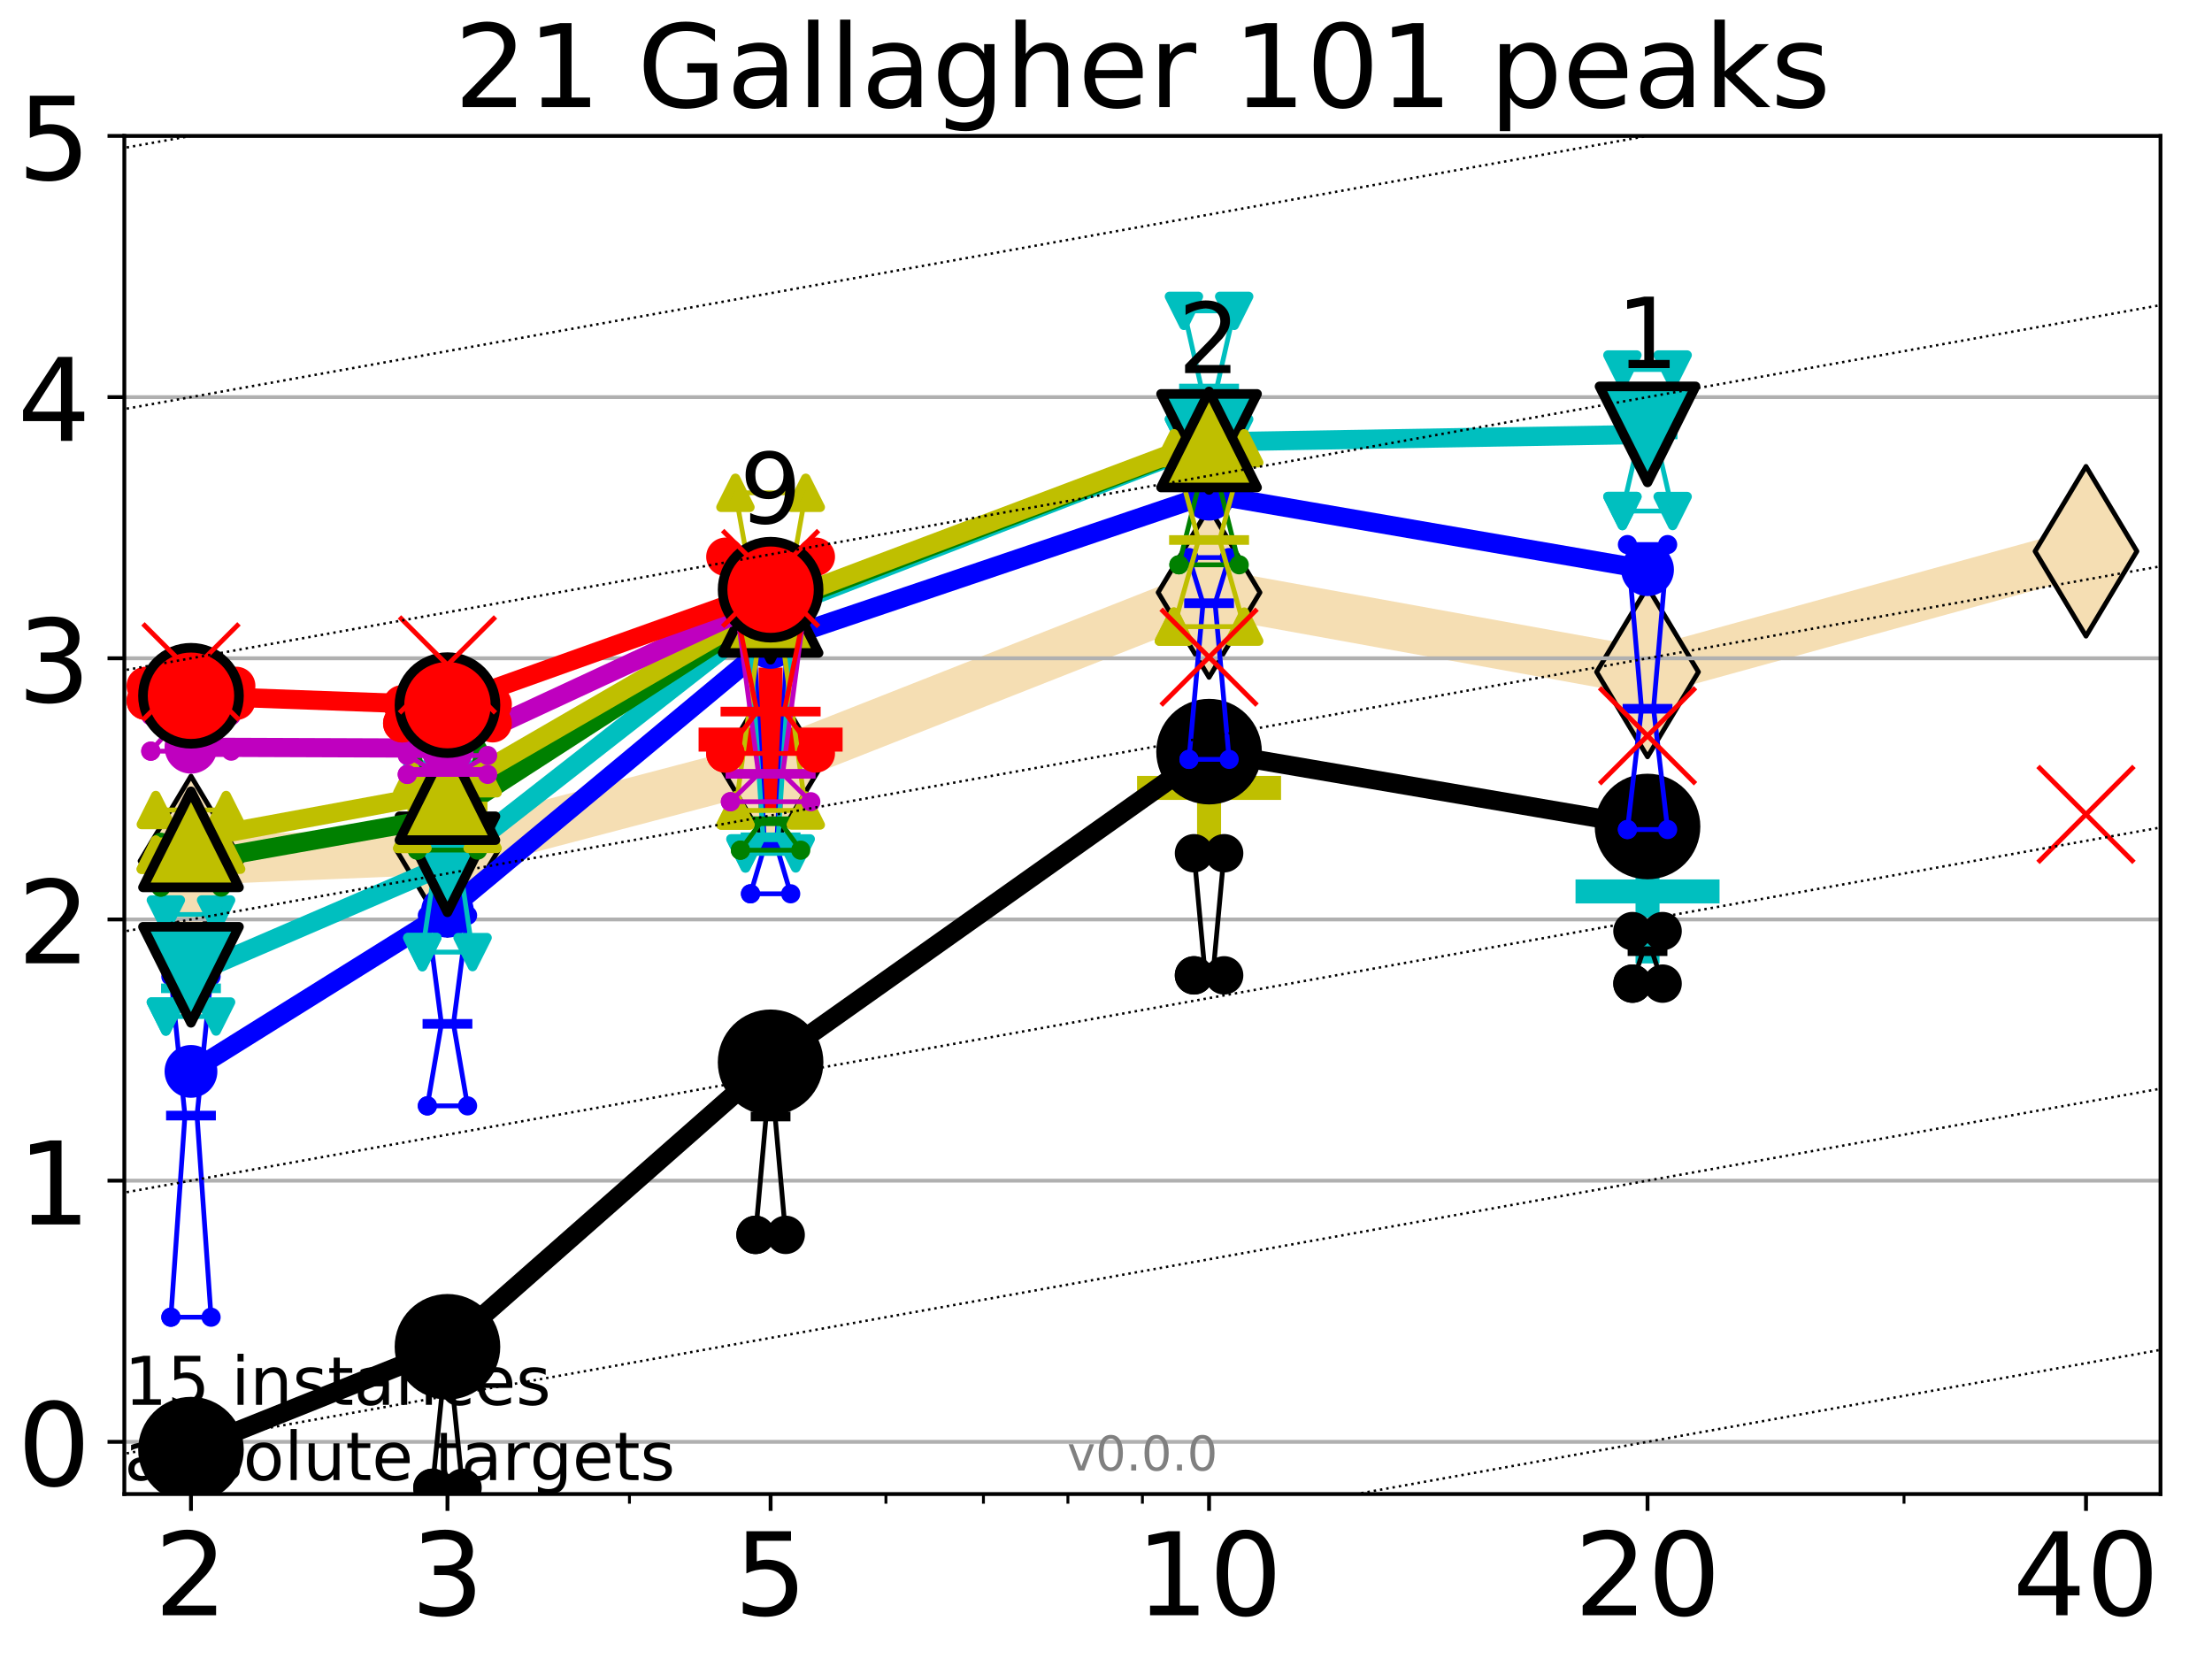 <?xml version="1.0" encoding="utf-8" standalone="no"?>
<!DOCTYPE svg PUBLIC "-//W3C//DTD SVG 1.1//EN"
  "http://www.w3.org/Graphics/SVG/1.1/DTD/svg11.dtd">
<!-- Created with matplotlib (http://matplotlib.org/) -->
<svg height="345.6pt" version="1.1" viewBox="0 0 460.8 345.6" width="460.8pt" xmlns="http://www.w3.org/2000/svg" xmlns:xlink="http://www.w3.org/1999/xlink">
 <defs>
  <style type="text/css">
*{stroke-linecap:butt;stroke-linejoin:round;}
  </style>
 </defs>
 <g id="figure_1">
  <g id="patch_1">
   <path d="M 0 345.6 
L 460.8 345.6 
L 460.8 0 
L 0 0 
z
" style="fill:#ffffff;"/>
  </g>
  <g id="axes_1">
   <g id="patch_2">
    <path d="M 25.9 311.24 
L 450.072 311.24 
L 450.072 28.32 
L 25.9 28.32 
z
" style="fill:#ffffff;"/>
   </g>
   <g id="line2d_1">
    <path clip-path="url(#p412595f397)" d="M 39.784 179.355 
L 93.215 177.135 
L 160.53 159.433 
L 251.87 123.426 
L 343.211 139.981 
L 434.551 114.841 
" style="fill:none;stroke:#f5deb3;stroke-linecap:square;stroke-width:10;"/>
    <defs>
     <path d="M -0 17.678 
L 10.607 0 
L 0 -17.678 
L -10.607 -0 
z
" id="m2012d4641c" style="stroke:#000000;stroke-linejoin:miter;"/>
    </defs>
    <g clip-path="url(#p412595f397)">
     <use style="fill:#f5deb3;stroke:#000000;stroke-linejoin:miter;" x="39.784" xlink:href="#m2012d4641c" y="179.355"/>
     <use style="fill:#f5deb3;stroke:#000000;stroke-linejoin:miter;" x="93.215" xlink:href="#m2012d4641c" y="177.135"/>
     <use style="fill:#f5deb3;stroke:#000000;stroke-linejoin:miter;" x="160.53" xlink:href="#m2012d4641c" y="159.433"/>
     <use style="fill:#f5deb3;stroke:#000000;stroke-linejoin:miter;" x="251.87" xlink:href="#m2012d4641c" y="123.426"/>
     <use style="fill:#f5deb3;stroke:#000000;stroke-linejoin:miter;" x="343.211" xlink:href="#m2012d4641c" y="139.981"/>
     <use style="fill:#f5deb3;stroke:#000000;stroke-linejoin:miter;" x="434.551" xlink:href="#m2012d4641c" y="114.841"/>
    </g>
   </g>
   <g id="line2d_2">
    <defs>
     <path d="M -15 0 
L 15 0 
M 0 15 
L 0 -15 
" id="mcfd43c4f5a" style="stroke:#bfbf00;stroke-width:5;"/>
    </defs>
    <g clip-path="url(#p412595f397)">
     <use style="fill:#bfbf00;stroke:#bfbf00;stroke-width:5;" x="251.87" xlink:href="#mcfd43c4f5a" y="164.137"/>
    </g>
   </g>
   <g id="line2d_3">
    <defs>
     <path d="M -15 0 
L 15 0 
M 0 15 
L 0 -15 
" id="m8c8b9fa4d9" style="stroke:#00bfbf;stroke-width:5;"/>
    </defs>
    <g clip-path="url(#p412595f397)">
     <use style="fill:#00bfbf;stroke:#00bfbf;stroke-width:5;" x="343.211" xlink:href="#m8c8b9fa4d9" y="185.701"/>
    </g>
   </g>
   <g id="line2d_4">
    <defs>
     <path d="M -15 0 
L 15 0 
M 0 15 
L 0 -15 
" id="m50441a9524" style="stroke:#ff0000;stroke-width:5;"/>
    </defs>
    <g clip-path="url(#p412595f397)">
     <use style="fill:#ff0000;stroke:#ff0000;stroke-width:5;" x="160.53" xlink:href="#m50441a9524" y="154.068"/>
    </g>
   </g>
   <g id="matplotlib.axis_1">
    <g id="xtick_1">
     <g id="line2d_5">
      <defs>
       <path d="M 0 0 
L 0 3.5 
" id="m410e92252f" style="stroke:#000000;stroke-width:0.8;"/>
      </defs>
      <g>
       <use style="stroke:#000000;stroke-width:0.8;" x="39.784" xlink:href="#m410e92252f" y="311.24"/>
      </g>
     </g>
     <g id="text_1">
      <!-- 2 -->
      <defs>
       <path d="M 19.188 8.297 
L 53.609 8.297 
L 53.609 0 
L 7.328 0 
L 7.328 8.297 
Q 12.938 14.109 22.625 23.891 
Q 32.328 33.688 34.812 36.531 
Q 39.547 41.844 41.422 45.531 
Q 43.312 49.219 43.312 52.781 
Q 43.312 58.594 39.234 62.25 
Q 35.156 65.922 28.609 65.922 
Q 23.969 65.922 18.812 64.312 
Q 13.672 62.703 7.812 59.422 
L 7.812 69.391 
Q 13.766 71.781 18.938 73 
Q 24.125 74.219 28.422 74.219 
Q 39.75 74.219 46.484 68.547 
Q 53.219 62.891 53.219 53.422 
Q 53.219 48.922 51.531 44.891 
Q 49.859 40.875 45.406 35.406 
Q 44.188 33.984 37.641 27.219 
Q 31.109 20.453 19.188 8.297 
z
" id="DejaVuSans-32"/>
      </defs>
      <g transform="translate(32.149 336.476)scale(0.24 -0.24)">
       <use xlink:href="#DejaVuSans-32"/>
      </g>
     </g>
    </g>
    <g id="xtick_2">
     <g id="line2d_6">
      <g>
       <use style="stroke:#000000;stroke-width:0.8;" x="93.215" xlink:href="#m410e92252f" y="311.24"/>
      </g>
     </g>
     <g id="text_2">
      <!-- 3 -->
      <defs>
       <path d="M 40.578 39.312 
Q 47.656 37.797 51.625 33 
Q 55.609 28.219 55.609 21.188 
Q 55.609 10.406 48.188 4.484 
Q 40.766 -1.422 27.094 -1.422 
Q 22.516 -1.422 17.656 -0.516 
Q 12.797 0.391 7.625 2.203 
L 7.625 11.719 
Q 11.719 9.328 16.594 8.109 
Q 21.484 6.891 26.812 6.891 
Q 36.078 6.891 40.938 10.547 
Q 45.797 14.203 45.797 21.188 
Q 45.797 27.641 41.281 31.266 
Q 36.766 34.906 28.719 34.906 
L 20.219 34.906 
L 20.219 43.016 
L 29.109 43.016 
Q 36.375 43.016 40.234 45.922 
Q 44.094 48.828 44.094 54.297 
Q 44.094 59.906 40.109 62.906 
Q 36.141 65.922 28.719 65.922 
Q 24.656 65.922 20.016 65.031 
Q 15.375 64.156 9.812 62.312 
L 9.812 71.094 
Q 15.438 72.656 20.344 73.438 
Q 25.25 74.219 29.594 74.219 
Q 40.828 74.219 47.359 69.109 
Q 53.906 64.016 53.906 55.328 
Q 53.906 49.266 50.438 45.094 
Q 46.969 40.922 40.578 39.312 
z
" id="DejaVuSans-33"/>
      </defs>
      <g transform="translate(85.58 336.476)scale(0.24 -0.24)">
       <use xlink:href="#DejaVuSans-33"/>
      </g>
     </g>
    </g>
    <g id="xtick_3">
     <g id="line2d_7">
      <g>
       <use style="stroke:#000000;stroke-width:0.8;" x="160.53" xlink:href="#m410e92252f" y="311.24"/>
      </g>
     </g>
     <g id="text_3">
      <!-- 5 -->
      <defs>
       <path d="M 10.797 72.906 
L 49.516 72.906 
L 49.516 64.594 
L 19.828 64.594 
L 19.828 46.734 
Q 21.969 47.469 24.109 47.828 
Q 26.266 48.188 28.422 48.188 
Q 40.625 48.188 47.75 41.5 
Q 54.891 34.812 54.891 23.391 
Q 54.891 11.625 47.562 5.094 
Q 40.234 -1.422 26.906 -1.422 
Q 22.312 -1.422 17.547 -0.641 
Q 12.797 0.141 7.719 1.703 
L 7.719 11.625 
Q 12.109 9.234 16.797 8.062 
Q 21.484 6.891 26.703 6.891 
Q 35.156 6.891 40.078 11.328 
Q 45.016 15.766 45.016 23.391 
Q 45.016 31 40.078 35.438 
Q 35.156 39.891 26.703 39.891 
Q 22.75 39.891 18.812 39.016 
Q 14.891 38.141 10.797 36.281 
z
" id="DejaVuSans-35"/>
      </defs>
      <g transform="translate(152.895 336.476)scale(0.24 -0.24)">
       <use xlink:href="#DejaVuSans-35"/>
      </g>
     </g>
    </g>
    <g id="xtick_4">
     <g id="line2d_8">
      <g>
       <use style="stroke:#000000;stroke-width:0.8;" x="251.87" xlink:href="#m410e92252f" y="311.24"/>
      </g>
     </g>
     <g id="text_4">
      <!-- 10 -->
      <defs>
       <path d="M 12.406 8.297 
L 28.516 8.297 
L 28.516 63.922 
L 10.984 60.406 
L 10.984 69.391 
L 28.422 72.906 
L 38.281 72.906 
L 38.281 8.297 
L 54.391 8.297 
L 54.391 0 
L 12.406 0 
z
" id="DejaVuSans-31"/>
       <path d="M 31.781 66.406 
Q 24.172 66.406 20.328 58.906 
Q 16.5 51.422 16.5 36.375 
Q 16.5 21.391 20.328 13.891 
Q 24.172 6.391 31.781 6.391 
Q 39.453 6.391 43.281 13.891 
Q 47.125 21.391 47.125 36.375 
Q 47.125 51.422 43.281 58.906 
Q 39.453 66.406 31.781 66.406 
z
M 31.781 74.219 
Q 44.047 74.219 50.516 64.516 
Q 56.984 54.828 56.984 36.375 
Q 56.984 17.969 50.516 8.266 
Q 44.047 -1.422 31.781 -1.422 
Q 19.531 -1.422 13.062 8.266 
Q 6.594 17.969 6.594 36.375 
Q 6.594 54.828 13.062 64.516 
Q 19.531 74.219 31.781 74.219 
z
" id="DejaVuSans-30"/>
      </defs>
      <g transform="translate(236.6 336.476)scale(0.24 -0.24)">
       <use xlink:href="#DejaVuSans-31"/>
       <use x="63.623" xlink:href="#DejaVuSans-30"/>
      </g>
     </g>
    </g>
    <g id="xtick_5">
     <g id="line2d_9">
      <g>
       <use style="stroke:#000000;stroke-width:0.8;" x="343.211" xlink:href="#m410e92252f" y="311.24"/>
      </g>
     </g>
     <g id="text_5">
      <!-- 20 -->
      <g transform="translate(327.941 336.476)scale(0.24 -0.24)">
       <use xlink:href="#DejaVuSans-32"/>
       <use x="63.623" xlink:href="#DejaVuSans-30"/>
      </g>
     </g>
    </g>
    <g id="xtick_6">
     <g id="line2d_10">
      <g>
       <use style="stroke:#000000;stroke-width:0.8;" x="434.551" xlink:href="#m410e92252f" y="311.24"/>
      </g>
     </g>
     <g id="text_6">
      <!-- 40 -->
      <defs>
       <path d="M 37.797 64.312 
L 12.891 25.391 
L 37.797 25.391 
z
M 35.203 72.906 
L 47.609 72.906 
L 47.609 25.391 
L 58.016 25.391 
L 58.016 17.188 
L 47.609 17.188 
L 47.609 0 
L 37.797 0 
L 37.797 17.188 
L 4.891 17.188 
L 4.891 26.703 
z
" id="DejaVuSans-34"/>
      </defs>
      <g transform="translate(419.281 336.476)scale(0.24 -0.24)">
       <use xlink:href="#DejaVuSans-34"/>
       <use x="63.623" xlink:href="#DejaVuSans-30"/>
      </g>
     </g>
    </g>
    <g id="xtick_7">
     <g id="line2d_11">
      <defs>
       <path d="M 0 0 
L 0 2 
" id="m034a380e72" style="stroke:#000000;stroke-width:0.6;"/>
      </defs>
      <g>
       <use style="stroke:#000000;stroke-width:0.6;" x="39.784" xlink:href="#m034a380e72" y="311.24"/>
      </g>
     </g>
    </g>
    <g id="xtick_8">
     <g id="line2d_12">
      <g>
       <use style="stroke:#000000;stroke-width:0.6;" x="93.215" xlink:href="#m034a380e72" y="311.24"/>
      </g>
     </g>
    </g>
    <g id="xtick_9">
     <g id="line2d_13">
      <g>
       <use style="stroke:#000000;stroke-width:0.6;" x="131.125" xlink:href="#m034a380e72" y="311.24"/>
      </g>
     </g>
    </g>
    <g id="xtick_10">
     <g id="line2d_14">
      <g>
       <use style="stroke:#000000;stroke-width:0.6;" x="160.53" xlink:href="#m034a380e72" y="311.24"/>
      </g>
     </g>
    </g>
    <g id="xtick_11">
     <g id="line2d_15">
      <g>
       <use style="stroke:#000000;stroke-width:0.6;" x="184.555" xlink:href="#m034a380e72" y="311.24"/>
      </g>
     </g>
    </g>
    <g id="xtick_12">
     <g id="line2d_16">
      <g>
       <use style="stroke:#000000;stroke-width:0.6;" x="204.869" xlink:href="#m034a380e72" y="311.24"/>
      </g>
     </g>
    </g>
    <g id="xtick_13">
     <g id="line2d_17">
      <g>
       <use style="stroke:#000000;stroke-width:0.6;" x="222.465" xlink:href="#m034a380e72" y="311.24"/>
      </g>
     </g>
    </g>
    <g id="xtick_14">
     <g id="line2d_18">
      <g>
       <use style="stroke:#000000;stroke-width:0.6;" x="237.986" xlink:href="#m034a380e72" y="311.24"/>
      </g>
     </g>
    </g>
    <g id="xtick_15">
     <g id="line2d_19">
      <g>
       <use style="stroke:#000000;stroke-width:0.6;" x="343.211" xlink:href="#m034a380e72" y="311.24"/>
      </g>
     </g>
    </g>
    <g id="xtick_16">
     <g id="line2d_20">
      <g>
       <use style="stroke:#000000;stroke-width:0.6;" x="396.641" xlink:href="#m034a380e72" y="311.24"/>
      </g>
     </g>
    </g>
    <g id="xtick_17">
     <g id="line2d_21">
      <g>
       <use style="stroke:#000000;stroke-width:0.6;" x="434.551" xlink:href="#m034a380e72" y="311.24"/>
      </g>
     </g>
    </g>
   </g>
   <g id="matplotlib.axis_2">
    <g id="ytick_1">
     <g id="line2d_22">
      <path clip-path="url(#p412595f397)" d="M 25.9 300.358 
L 450.072 300.358 
" style="fill:none;stroke:#b0b0b0;stroke-linecap:square;stroke-width:0.8;"/>
     </g>
     <g id="line2d_23">
      <defs>
       <path d="M 0 0 
L -3.5 0 
" id="m09cad3b9f8" style="stroke:#000000;stroke-width:0.8;"/>
      </defs>
      <g>
       <use style="stroke:#000000;stroke-width:0.8;" x="25.9" xlink:href="#m09cad3b9f8" y="300.358"/>
      </g>
     </g>
     <g id="text_7">
      <!-- 0 -->
      <g transform="translate(3.63 309.477)scale(0.24 -0.24)">
       <use xlink:href="#DejaVuSans-30"/>
      </g>
     </g>
    </g>
    <g id="ytick_2">
     <g id="line2d_24">
      <path clip-path="url(#p412595f397)" d="M 25.9 245.951 
L 450.072 245.951 
" style="fill:none;stroke:#b0b0b0;stroke-linecap:square;stroke-width:0.8;"/>
     </g>
     <g id="line2d_25">
      <g>
       <use style="stroke:#000000;stroke-width:0.8;" x="25.9" xlink:href="#m09cad3b9f8" y="245.951"/>
      </g>
     </g>
     <g id="text_8">
      <!-- 1 -->
      <g transform="translate(3.63 255.069)scale(0.24 -0.24)">
       <use xlink:href="#DejaVuSans-31"/>
      </g>
     </g>
    </g>
    <g id="ytick_3">
     <g id="line2d_26">
      <path clip-path="url(#p412595f397)" d="M 25.9 191.543 
L 450.072 191.543 
" style="fill:none;stroke:#b0b0b0;stroke-linecap:square;stroke-width:0.8;"/>
     </g>
     <g id="line2d_27">
      <g>
       <use style="stroke:#000000;stroke-width:0.8;" x="25.9" xlink:href="#m09cad3b9f8" y="191.543"/>
      </g>
     </g>
     <g id="text_9">
      <!-- 2 -->
      <g transform="translate(3.63 200.661)scale(0.24 -0.24)">
       <use xlink:href="#DejaVuSans-32"/>
      </g>
     </g>
    </g>
    <g id="ytick_4">
     <g id="line2d_28">
      <path clip-path="url(#p412595f397)" d="M 25.9 137.135 
L 450.072 137.135 
" style="fill:none;stroke:#b0b0b0;stroke-linecap:square;stroke-width:0.8;"/>
     </g>
     <g id="line2d_29">
      <g>
       <use style="stroke:#000000;stroke-width:0.8;" x="25.9" xlink:href="#m09cad3b9f8" y="137.135"/>
      </g>
     </g>
     <g id="text_10">
      <!-- 3 -->
      <g transform="translate(3.63 146.254)scale(0.24 -0.24)">
       <use xlink:href="#DejaVuSans-33"/>
      </g>
     </g>
    </g>
    <g id="ytick_5">
     <g id="line2d_30">
      <path clip-path="url(#p412595f397)" d="M 25.9 82.728 
L 450.072 82.728 
" style="fill:none;stroke:#b0b0b0;stroke-linecap:square;stroke-width:0.8;"/>
     </g>
     <g id="line2d_31">
      <g>
       <use style="stroke:#000000;stroke-width:0.8;" x="25.9" xlink:href="#m09cad3b9f8" y="82.728"/>
      </g>
     </g>
     <g id="text_11">
      <!-- 4 -->
      <g transform="translate(3.63 91.846)scale(0.24 -0.24)">
       <use xlink:href="#DejaVuSans-34"/>
      </g>
     </g>
    </g>
    <g id="ytick_6">
     <g id="line2d_32">
      <path clip-path="url(#p412595f397)" d="M 25.9 28.32 
L 450.072 28.32 
" style="fill:none;stroke:#b0b0b0;stroke-linecap:square;stroke-width:0.8;"/>
     </g>
     <g id="line2d_33">
      <g>
       <use style="stroke:#000000;stroke-width:0.8;" x="25.9" xlink:href="#m09cad3b9f8" y="28.32"/>
      </g>
     </g>
     <g id="text_12">
      <!-- 5 -->
      <g transform="translate(3.63 37.438)scale(0.24 -0.24)">
       <use xlink:href="#DejaVuSans-35"/>
      </g>
     </g>
    </g>
   </g>
   <g id="line2d_34">
    <path clip-path="url(#p412595f397)" d="M 36.644 316.737 
L 38.842 300.358 
L 36.644 300.358 
L 42.924 300.358 
L 40.726 300.358 
L 42.924 316.737 
L 36.644 316.737 
" style="fill:none;stroke:#000000;stroke-linecap:square;"/>
   </g>
   <g id="line2d_35">
    <path clip-path="url(#p412595f397)" d="M 36.644 316.737 
L 42.924 316.737 
L 42.924 300.358 
L 36.644 300.358 
L 36.644 316.737 
" style="fill:none;"/>
    <defs>
     <path d="M 0 3 
C 0.796 3 1.559 2.684 2.121 2.121 
C 2.684 1.559 3 0.796 3 0 
C 3 -0.796 2.684 -1.559 2.121 -2.121 
C 1.559 -2.684 0.796 -3 0 -3 
C -0.796 -3 -1.559 -2.684 -2.121 -2.121 
C -2.684 -1.559 -3 -0.796 -3 0 
C -3 0.796 -2.684 1.559 -2.121 2.121 
C -1.559 2.684 -0.796 3 0 3 
z
" id="mde14e0ffff" style="stroke:#000000;stroke-width:2;"/>
    </defs>
    <g clip-path="url(#p412595f397)">
     <use style="stroke:#000000;stroke-width:2;" x="36.644" xlink:href="#mde14e0ffff" y="316.737"/>
     <use style="stroke:#000000;stroke-width:2;" x="42.924" xlink:href="#mde14e0ffff" y="316.737"/>
     <use style="stroke:#000000;stroke-width:2;" x="42.924" xlink:href="#mde14e0ffff" y="300.358"/>
     <use style="stroke:#000000;stroke-width:2;" x="36.644" xlink:href="#mde14e0ffff" y="300.358"/>
     <use style="stroke:#000000;stroke-width:2;" x="36.644" xlink:href="#mde14e0ffff" y="316.737"/>
    </g>
   </g>
   <g id="line2d_36">
    <path clip-path="url(#p412595f397)" d="M 36.644 300.358 
L 42.924 300.358 
" style="fill:none;stroke:#000000;stroke-linecap:square;stroke-width:2;"/>
   </g>
   <g id="line2d_37">
    <path clip-path="url(#p412595f397)" d="M 90.075 309.939 
L 92.273 288.288 
L 90.075 280.338 
L 96.355 280.338 
L 94.157 288.288 
L 96.355 309.939 
L 90.075 309.939 
" style="fill:none;stroke:#000000;stroke-linecap:square;"/>
   </g>
   <g id="line2d_38">
    <path clip-path="url(#p412595f397)" d="M 90.075 309.939 
L 96.355 309.939 
L 96.355 280.338 
L 90.075 280.338 
L 90.075 309.939 
" style="fill:none;"/>
    <g clip-path="url(#p412595f397)">
     <use style="stroke:#000000;stroke-width:2;" x="90.075" xlink:href="#mde14e0ffff" y="309.939"/>
     <use style="stroke:#000000;stroke-width:2;" x="96.355" xlink:href="#mde14e0ffff" y="309.939"/>
     <use style="stroke:#000000;stroke-width:2;" x="96.355" xlink:href="#mde14e0ffff" y="280.338"/>
     <use style="stroke:#000000;stroke-width:2;" x="90.075" xlink:href="#mde14e0ffff" y="280.338"/>
     <use style="stroke:#000000;stroke-width:2;" x="90.075" xlink:href="#mde14e0ffff" y="309.939"/>
    </g>
   </g>
   <g id="line2d_39">
    <path clip-path="url(#p412595f397)" d="M 90.075 288.288 
L 96.355 288.288 
" style="fill:none;stroke:#000000;stroke-linecap:square;stroke-width:2;"/>
   </g>
   <g id="line2d_40">
    <path clip-path="url(#p412595f397)" d="M 157.39 257.246 
L 159.588 232.593 
L 157.39 221.962 
L 163.669 221.962 
L 161.472 232.593 
L 163.669 257.246 
L 157.39 257.246 
" style="fill:none;stroke:#000000;stroke-linecap:square;"/>
   </g>
   <g id="line2d_41">
    <path clip-path="url(#p412595f397)" d="M 157.39 257.246 
L 163.669 257.246 
L 163.669 221.962 
L 157.39 221.962 
L 157.39 257.246 
" style="fill:none;"/>
    <g clip-path="url(#p412595f397)">
     <use style="stroke:#000000;stroke-width:2;" x="157.39" xlink:href="#mde14e0ffff" y="257.246"/>
     <use style="stroke:#000000;stroke-width:2;" x="163.669" xlink:href="#mde14e0ffff" y="257.246"/>
     <use style="stroke:#000000;stroke-width:2;" x="163.669" xlink:href="#mde14e0ffff" y="221.962"/>
     <use style="stroke:#000000;stroke-width:2;" x="157.39" xlink:href="#mde14e0ffff" y="221.962"/>
     <use style="stroke:#000000;stroke-width:2;" x="157.39" xlink:href="#mde14e0ffff" y="257.246"/>
    </g>
   </g>
   <g id="line2d_42">
    <path clip-path="url(#p412595f397)" d="M 157.39 232.593 
L 163.669 232.593 
" style="fill:none;stroke:#000000;stroke-linecap:square;stroke-width:2;"/>
   </g>
   <g id="line2d_43">
    <path clip-path="url(#p412595f397)" d="M 248.73 203.184 
L 250.928 201.577 
L 248.73 177.746 
L 255.01 177.746 
L 252.812 201.577 
L 255.01 203.184 
L 248.73 203.184 
" style="fill:none;stroke:#000000;stroke-linecap:square;"/>
   </g>
   <g id="line2d_44">
    <path clip-path="url(#p412595f397)" d="M 248.73 203.184 
L 255.01 203.184 
L 255.01 177.746 
L 248.73 177.746 
L 248.73 203.184 
" style="fill:none;"/>
    <g clip-path="url(#p412595f397)">
     <use style="stroke:#000000;stroke-width:2;" x="248.73" xlink:href="#mde14e0ffff" y="203.184"/>
     <use style="stroke:#000000;stroke-width:2;" x="255.01" xlink:href="#mde14e0ffff" y="203.184"/>
     <use style="stroke:#000000;stroke-width:2;" x="255.01" xlink:href="#mde14e0ffff" y="177.746"/>
     <use style="stroke:#000000;stroke-width:2;" x="248.73" xlink:href="#mde14e0ffff" y="177.746"/>
     <use style="stroke:#000000;stroke-width:2;" x="248.73" xlink:href="#mde14e0ffff" y="203.184"/>
    </g>
   </g>
   <g id="line2d_45">
    <path clip-path="url(#p412595f397)" d="M 248.73 201.577 
L 255.01 201.577 
" style="fill:none;stroke:#000000;stroke-linecap:square;stroke-width:2;"/>
   </g>
   <g id="line2d_46">
    <path clip-path="url(#p412595f397)" d="M 340.071 204.908 
L 342.269 198.152 
L 340.071 193.967 
L 346.35 193.967 
L 344.152 198.152 
L 346.35 204.908 
L 340.071 204.908 
" style="fill:none;stroke:#000000;stroke-linecap:square;"/>
   </g>
   <g id="line2d_47">
    <path clip-path="url(#p412595f397)" d="M 340.071 204.908 
L 346.35 204.908 
L 346.35 193.967 
L 340.071 193.967 
L 340.071 204.908 
" style="fill:none;"/>
    <g clip-path="url(#p412595f397)">
     <use style="stroke:#000000;stroke-width:2;" x="340.071" xlink:href="#mde14e0ffff" y="204.908"/>
     <use style="stroke:#000000;stroke-width:2;" x="346.35" xlink:href="#mde14e0ffff" y="204.908"/>
     <use style="stroke:#000000;stroke-width:2;" x="346.35" xlink:href="#mde14e0ffff" y="193.967"/>
     <use style="stroke:#000000;stroke-width:2;" x="340.071" xlink:href="#mde14e0ffff" y="193.967"/>
     <use style="stroke:#000000;stroke-width:2;" x="340.071" xlink:href="#mde14e0ffff" y="204.908"/>
    </g>
   </g>
   <g id="line2d_48">
    <path clip-path="url(#p412595f397)" d="M 340.071 198.152 
L 346.35 198.152 
" style="fill:none;stroke:#000000;stroke-linecap:square;stroke-width:2;"/>
   </g>
   <g id="line2d_49">
    <path clip-path="url(#p412595f397)" d="M 39.784 301.989 
L 93.215 280.564 
" style="fill:none;stroke:#000000;stroke-linecap:square;stroke-width:4;"/>
   </g>
   <g id="line2d_50">
    <path clip-path="url(#p412595f397)" d="M 93.215 280.564 
L 160.53 221.298 
" style="fill:none;stroke:#000000;stroke-linecap:square;stroke-width:4;"/>
   </g>
   <g id="line2d_51">
    <path clip-path="url(#p412595f397)" d="M 160.53 221.298 
L 251.87 156.581 
" style="fill:none;stroke:#000000;stroke-linecap:square;stroke-width:4;"/>
   </g>
   <g id="line2d_52">
    <path clip-path="url(#p412595f397)" d="M 251.87 156.581 
L 343.211 172.177 
" style="fill:none;stroke:#000000;stroke-linecap:square;stroke-width:4;"/>
   </g>
   <g id="line2d_53">
    <path clip-path="url(#p412595f397)" d="M 39.784 301.989 
L 93.215 280.564 
L 160.53 221.298 
L 251.87 156.581 
L 343.211 172.177 
" style="fill:none;"/>
    <defs>
     <path d="M 0 10 
C 2.652 10 5.196 8.946 7.071 7.071 
C 8.946 5.196 10 2.652 10 0 
C 10 -2.652 8.946 -5.196 7.071 -7.071 
C 5.196 -8.946 2.652 -10 0 -10 
C -2.652 -10 -5.196 -8.946 -7.071 -7.071 
C -8.946 -5.196 -10 -2.652 -10 0 
C -10 2.652 -8.946 5.196 -7.071 7.071 
C -5.196 8.946 -2.652 10 0 10 
z
" id="m541cb872e4" style="stroke:#000000;stroke-width:2;"/>
    </defs>
    <g clip-path="url(#p412595f397)">
     <use style="stroke:#000000;stroke-width:2;" x="39.784" xlink:href="#m541cb872e4" y="301.989"/>
     <use style="stroke:#000000;stroke-width:2;" x="93.215" xlink:href="#m541cb872e4" y="280.564"/>
     <use style="stroke:#000000;stroke-width:2;" x="160.53" xlink:href="#m541cb872e4" y="221.298"/>
     <use style="stroke:#000000;stroke-width:2;" x="251.87" xlink:href="#m541cb872e4" y="156.581"/>
     <use style="stroke:#000000;stroke-width:2;" x="343.211" xlink:href="#m541cb872e4" y="172.177"/>
    </g>
   </g>
   <g id="line2d_54">
    <path clip-path="url(#p412595f397)" d="M 35.597 274.399 
L 38.528 232.392 
L 35.597 203.417 
L 43.971 203.417 
L 41.04 232.392 
L 43.971 274.399 
L 35.597 274.399 
" style="fill:none;stroke:#0000ff;stroke-linecap:square;"/>
   </g>
   <g id="line2d_55">
    <path clip-path="url(#p412595f397)" d="M 35.597 274.399 
L 43.971 274.399 
L 43.971 203.417 
L 35.597 203.417 
L 35.597 274.399 
" style="fill:none;"/>
    <defs>
     <path d="M 0 1.5 
C 0.398 1.5 0.779 1.342 1.061 1.061 
C 1.342 0.779 1.5 0.398 1.5 0 
C 1.5 -0.398 1.342 -0.779 1.061 -1.061 
C 0.779 -1.342 0.398 -1.5 0 -1.5 
C -0.398 -1.5 -0.779 -1.342 -1.061 -1.061 
C -1.342 -0.779 -1.5 -0.398 -1.5 0 
C -1.5 0.398 -1.342 0.779 -1.061 1.061 
C -0.779 1.342 -0.398 1.5 0 1.5 
z
" id="ma4d76ed12f" style="stroke:#0000ff;"/>
    </defs>
    <g clip-path="url(#p412595f397)">
     <use style="fill:#0000ff;stroke:#0000ff;" x="35.597" xlink:href="#ma4d76ed12f" y="274.399"/>
     <use style="fill:#0000ff;stroke:#0000ff;" x="43.971" xlink:href="#ma4d76ed12f" y="274.399"/>
     <use style="fill:#0000ff;stroke:#0000ff;" x="43.971" xlink:href="#ma4d76ed12f" y="203.417"/>
     <use style="fill:#0000ff;stroke:#0000ff;" x="35.597" xlink:href="#ma4d76ed12f" y="203.417"/>
     <use style="fill:#0000ff;stroke:#0000ff;" x="35.597" xlink:href="#ma4d76ed12f" y="274.399"/>
    </g>
   </g>
   <g id="line2d_56">
    <path clip-path="url(#p412595f397)" d="M 35.597 232.392 
L 43.971 232.392 
" style="fill:none;stroke:#0000ff;stroke-linecap:square;stroke-width:2;"/>
   </g>
   <g id="line2d_57">
    <path clip-path="url(#p412595f397)" d="M 89.028 230.373 
L 91.959 213.293 
L 89.028 190.692 
L 97.401 190.692 
L 94.471 213.293 
L 97.401 230.373 
L 89.028 230.373 
" style="fill:none;stroke:#0000ff;stroke-linecap:square;"/>
   </g>
   <g id="line2d_58">
    <path clip-path="url(#p412595f397)" d="M 89.028 230.373 
L 97.401 230.373 
L 97.401 190.692 
L 89.028 190.692 
L 89.028 230.373 
" style="fill:none;"/>
    <g clip-path="url(#p412595f397)">
     <use style="fill:#0000ff;stroke:#0000ff;" x="89.028" xlink:href="#ma4d76ed12f" y="230.373"/>
     <use style="fill:#0000ff;stroke:#0000ff;" x="97.401" xlink:href="#ma4d76ed12f" y="230.373"/>
     <use style="fill:#0000ff;stroke:#0000ff;" x="97.401" xlink:href="#ma4d76ed12f" y="190.692"/>
     <use style="fill:#0000ff;stroke:#0000ff;" x="89.028" xlink:href="#ma4d76ed12f" y="190.692"/>
     <use style="fill:#0000ff;stroke:#0000ff;" x="89.028" xlink:href="#ma4d76ed12f" y="230.373"/>
    </g>
   </g>
   <g id="line2d_59">
    <path clip-path="url(#p412595f397)" d="M 89.028 213.293 
L 97.401 213.293 
" style="fill:none;stroke:#0000ff;stroke-linecap:square;stroke-width:2;"/>
   </g>
   <g id="line2d_60">
    <path clip-path="url(#p412595f397)" d="M 156.343 186.195 
L 159.274 176.302 
L 156.343 118.932 
L 164.716 118.932 
L 161.786 176.302 
L 164.716 186.195 
L 156.343 186.195 
" style="fill:none;stroke:#0000ff;stroke-linecap:square;"/>
   </g>
   <g id="line2d_61">
    <path clip-path="url(#p412595f397)" d="M 156.343 186.195 
L 164.716 186.195 
L 164.716 118.932 
L 156.343 118.932 
L 156.343 186.195 
" style="fill:none;"/>
    <g clip-path="url(#p412595f397)">
     <use style="fill:#0000ff;stroke:#0000ff;" x="156.343" xlink:href="#ma4d76ed12f" y="186.195"/>
     <use style="fill:#0000ff;stroke:#0000ff;" x="164.716" xlink:href="#ma4d76ed12f" y="186.195"/>
     <use style="fill:#0000ff;stroke:#0000ff;" x="164.716" xlink:href="#ma4d76ed12f" y="118.932"/>
     <use style="fill:#0000ff;stroke:#0000ff;" x="156.343" xlink:href="#ma4d76ed12f" y="118.932"/>
     <use style="fill:#0000ff;stroke:#0000ff;" x="156.343" xlink:href="#ma4d76ed12f" y="186.195"/>
    </g>
   </g>
   <g id="line2d_62">
    <path clip-path="url(#p412595f397)" d="M 156.343 176.302 
L 164.716 176.302 
" style="fill:none;stroke:#0000ff;stroke-linecap:square;stroke-width:2;"/>
   </g>
   <g id="line2d_63">
    <path clip-path="url(#p412595f397)" d="M 247.683 158.191 
L 250.614 125.667 
L 247.683 116.152 
L 256.057 116.152 
L 253.126 125.667 
L 256.057 158.191 
L 247.683 158.191 
" style="fill:none;stroke:#0000ff;stroke-linecap:square;"/>
   </g>
   <g id="line2d_64">
    <path clip-path="url(#p412595f397)" d="M 247.683 158.191 
L 256.057 158.191 
L 256.057 116.152 
L 247.683 116.152 
L 247.683 158.191 
" style="fill:none;"/>
    <g clip-path="url(#p412595f397)">
     <use style="fill:#0000ff;stroke:#0000ff;" x="247.683" xlink:href="#ma4d76ed12f" y="158.191"/>
     <use style="fill:#0000ff;stroke:#0000ff;" x="256.057" xlink:href="#ma4d76ed12f" y="158.191"/>
     <use style="fill:#0000ff;stroke:#0000ff;" x="256.057" xlink:href="#ma4d76ed12f" y="116.152"/>
     <use style="fill:#0000ff;stroke:#0000ff;" x="247.683" xlink:href="#ma4d76ed12f" y="116.152"/>
     <use style="fill:#0000ff;stroke:#0000ff;" x="247.683" xlink:href="#ma4d76ed12f" y="158.191"/>
    </g>
   </g>
   <g id="line2d_65">
    <path clip-path="url(#p412595f397)" d="M 247.683 125.667 
L 256.057 125.667 
" style="fill:none;stroke:#0000ff;stroke-linecap:square;stroke-width:2;"/>
   </g>
   <g id="line2d_66">
    <path clip-path="url(#p412595f397)" d="M 339.024 172.805 
L 341.955 147.646 
L 339.024 113.445 
L 347.397 113.445 
L 344.466 147.646 
L 347.397 172.805 
L 339.024 172.805 
" style="fill:none;stroke:#0000ff;stroke-linecap:square;"/>
   </g>
   <g id="line2d_67">
    <path clip-path="url(#p412595f397)" d="M 339.024 172.805 
L 347.397 172.805 
L 347.397 113.445 
L 339.024 113.445 
L 339.024 172.805 
" style="fill:none;"/>
    <g clip-path="url(#p412595f397)">
     <use style="fill:#0000ff;stroke:#0000ff;" x="339.024" xlink:href="#ma4d76ed12f" y="172.805"/>
     <use style="fill:#0000ff;stroke:#0000ff;" x="347.397" xlink:href="#ma4d76ed12f" y="172.805"/>
     <use style="fill:#0000ff;stroke:#0000ff;" x="347.397" xlink:href="#ma4d76ed12f" y="113.445"/>
     <use style="fill:#0000ff;stroke:#0000ff;" x="339.024" xlink:href="#ma4d76ed12f" y="113.445"/>
     <use style="fill:#0000ff;stroke:#0000ff;" x="339.024" xlink:href="#ma4d76ed12f" y="172.805"/>
    </g>
   </g>
   <g id="line2d_68">
    <path clip-path="url(#p412595f397)" d="M 339.024 147.646 
L 347.397 147.646 
" style="fill:none;stroke:#0000ff;stroke-linecap:square;stroke-width:2;"/>
   </g>
   <g id="line2d_69">
    <path clip-path="url(#p412595f397)" d="M 39.784 223.192 
L 93.215 189.827 
" style="fill:none;stroke:#0000ff;stroke-linecap:square;stroke-width:4;"/>
   </g>
   <g id="line2d_70">
    <path clip-path="url(#p412595f397)" d="M 93.215 189.827 
L 160.53 133.825 
" style="fill:none;stroke:#0000ff;stroke-linecap:square;stroke-width:4;"/>
   </g>
   <g id="line2d_71">
    <path clip-path="url(#p412595f397)" d="M 160.53 133.825 
L 251.87 102.945 
" style="fill:none;stroke:#0000ff;stroke-linecap:square;stroke-width:4;"/>
   </g>
   <g id="line2d_72">
    <path clip-path="url(#p412595f397)" d="M 251.87 102.945 
L 343.211 118.672 
" style="fill:none;stroke:#0000ff;stroke-linecap:square;stroke-width:4;"/>
   </g>
   <g id="line2d_73">
    <path clip-path="url(#p412595f397)" d="M 39.784 223.192 
L 93.215 189.827 
L 160.53 133.825 
L 251.87 102.945 
L 343.211 118.672 
" style="fill:none;"/>
    <defs>
     <path d="M 0 5 
C 1.326 5 2.598 4.473 3.536 3.536 
C 4.473 2.598 5 1.326 5 0 
C 5 -1.326 4.473 -2.598 3.536 -3.536 
C 2.598 -4.473 1.326 -5 0 -5 
C -1.326 -5 -2.598 -4.473 -3.536 -3.536 
C -4.473 -2.598 -5 -1.326 -5 0 
C -5 1.326 -4.473 2.598 -3.536 3.536 
C -2.598 4.473 -1.326 5 0 5 
z
" id="mb31093ba84" style="stroke:#0000ff;"/>
    </defs>
    <g clip-path="url(#p412595f397)">
     <use style="fill:#0000ff;stroke:#0000ff;" x="39.784" xlink:href="#mb31093ba84" y="223.192"/>
     <use style="fill:#0000ff;stroke:#0000ff;" x="93.215" xlink:href="#mb31093ba84" y="189.827"/>
     <use style="fill:#0000ff;stroke:#0000ff;" x="160.53" xlink:href="#mb31093ba84" y="133.825"/>
     <use style="fill:#0000ff;stroke:#0000ff;" x="251.87" xlink:href="#mb31093ba84" y="102.945"/>
     <use style="fill:#0000ff;stroke:#0000ff;" x="343.211" xlink:href="#mb31093ba84" y="118.672"/>
    </g>
   </g>
   <g id="line2d_74">
    <path clip-path="url(#p412595f397)" d="M 34.551 211.762 
L 38.214 205.885 
L 34.551 190.503 
L 45.017 190.503 
L 41.354 205.885 
L 45.017 211.762 
L 34.551 211.762 
" style="fill:none;stroke:#00bfbf;stroke-linecap:square;"/>
   </g>
   <g id="line2d_75">
    <path clip-path="url(#p412595f397)" d="M 34.551 211.762 
L 45.017 211.762 
L 45.017 190.503 
L 34.551 190.503 
L 34.551 211.762 
" style="fill:none;"/>
    <defs>
     <path d="M -0 3 
L 3 -3 
L -3 -3 
z
" id="me0134286aa" style="stroke:#00bfbf;stroke-linejoin:miter;stroke-width:2;"/>
    </defs>
    <g clip-path="url(#p412595f397)">
     <use style="fill:#00bfbf;stroke:#00bfbf;stroke-linejoin:miter;stroke-width:2;" x="34.551" xlink:href="#me0134286aa" y="211.762"/>
     <use style="fill:#00bfbf;stroke:#00bfbf;stroke-linejoin:miter;stroke-width:2;" x="45.017" xlink:href="#me0134286aa" y="211.762"/>
     <use style="fill:#00bfbf;stroke:#00bfbf;stroke-linejoin:miter;stroke-width:2;" x="45.017" xlink:href="#me0134286aa" y="190.503"/>
     <use style="fill:#00bfbf;stroke:#00bfbf;stroke-linejoin:miter;stroke-width:2;" x="34.551" xlink:href="#me0134286aa" y="190.503"/>
     <use style="fill:#00bfbf;stroke:#00bfbf;stroke-linejoin:miter;stroke-width:2;" x="34.551" xlink:href="#me0134286aa" y="211.762"/>
    </g>
   </g>
   <g id="line2d_76">
    <path clip-path="url(#p412595f397)" d="M 34.551 205.885 
L 45.017 205.885 
" style="fill:none;stroke:#00bfbf;stroke-linecap:square;stroke-width:2;"/>
   </g>
   <g id="line2d_77">
    <path clip-path="url(#p412595f397)" d="M 87.982 198.341 
L 91.645 173.383 
L 87.982 162.396 
L 98.448 162.396 
L 94.785 173.383 
L 98.448 198.341 
L 87.982 198.341 
" style="fill:none;stroke:#00bfbf;stroke-linecap:square;"/>
   </g>
   <g id="line2d_78">
    <path clip-path="url(#p412595f397)" d="M 87.982 198.341 
L 98.448 198.341 
L 98.448 162.396 
L 87.982 162.396 
L 87.982 198.341 
" style="fill:none;"/>
    <g clip-path="url(#p412595f397)">
     <use style="fill:#00bfbf;stroke:#00bfbf;stroke-linejoin:miter;stroke-width:2;" x="87.982" xlink:href="#me0134286aa" y="198.341"/>
     <use style="fill:#00bfbf;stroke:#00bfbf;stroke-linejoin:miter;stroke-width:2;" x="98.448" xlink:href="#me0134286aa" y="198.341"/>
     <use style="fill:#00bfbf;stroke:#00bfbf;stroke-linejoin:miter;stroke-width:2;" x="98.448" xlink:href="#me0134286aa" y="162.396"/>
     <use style="fill:#00bfbf;stroke:#00bfbf;stroke-linejoin:miter;stroke-width:2;" x="87.982" xlink:href="#me0134286aa" y="162.396"/>
     <use style="fill:#00bfbf;stroke:#00bfbf;stroke-linejoin:miter;stroke-width:2;" x="87.982" xlink:href="#me0134286aa" y="198.341"/>
    </g>
   </g>
   <g id="line2d_79">
    <path clip-path="url(#p412595f397)" d="M 87.982 173.383 
L 98.448 173.383 
" style="fill:none;stroke:#00bfbf;stroke-linecap:square;stroke-width:2;"/>
   </g>
   <g id="line2d_80">
    <path clip-path="url(#p412595f397)" d="M 155.296 177.786 
L 158.96 174.42 
L 155.296 118.677 
L 165.763 118.677 
L 162.1 174.42 
L 165.763 177.786 
L 155.296 177.786 
" style="fill:none;stroke:#00bfbf;stroke-linecap:square;"/>
   </g>
   <g id="line2d_81">
    <path clip-path="url(#p412595f397)" d="M 155.296 177.786 
L 165.763 177.786 
L 165.763 118.677 
L 155.296 118.677 
L 155.296 177.786 
" style="fill:none;"/>
    <g clip-path="url(#p412595f397)">
     <use style="fill:#00bfbf;stroke:#00bfbf;stroke-linejoin:miter;stroke-width:2;" x="155.296" xlink:href="#me0134286aa" y="177.786"/>
     <use style="fill:#00bfbf;stroke:#00bfbf;stroke-linejoin:miter;stroke-width:2;" x="165.763" xlink:href="#me0134286aa" y="177.786"/>
     <use style="fill:#00bfbf;stroke:#00bfbf;stroke-linejoin:miter;stroke-width:2;" x="165.763" xlink:href="#me0134286aa" y="118.677"/>
     <use style="fill:#00bfbf;stroke:#00bfbf;stroke-linejoin:miter;stroke-width:2;" x="155.296" xlink:href="#me0134286aa" y="118.677"/>
     <use style="fill:#00bfbf;stroke:#00bfbf;stroke-linejoin:miter;stroke-width:2;" x="155.296" xlink:href="#me0134286aa" y="177.786"/>
    </g>
   </g>
   <g id="line2d_82">
    <path clip-path="url(#p412595f397)" d="M 155.296 174.42 
L 165.763 174.42 
" style="fill:none;stroke:#00bfbf;stroke-linecap:square;stroke-width:2;"/>
   </g>
   <g id="line2d_83">
    <path clip-path="url(#p412595f397)" d="M 246.637 90.322 
L 250.3 80.938 
L 246.637 64.759 
L 257.103 64.759 
L 253.44 80.938 
L 257.103 90.322 
L 246.637 90.322 
" style="fill:none;stroke:#00bfbf;stroke-linecap:square;"/>
   </g>
   <g id="line2d_84">
    <path clip-path="url(#p412595f397)" d="M 246.637 90.322 
L 257.103 90.322 
L 257.103 64.759 
L 246.637 64.759 
L 246.637 90.322 
" style="fill:none;"/>
    <g clip-path="url(#p412595f397)">
     <use style="fill:#00bfbf;stroke:#00bfbf;stroke-linejoin:miter;stroke-width:2;" x="246.637" xlink:href="#me0134286aa" y="90.322"/>
     <use style="fill:#00bfbf;stroke:#00bfbf;stroke-linejoin:miter;stroke-width:2;" x="257.103" xlink:href="#me0134286aa" y="90.322"/>
     <use style="fill:#00bfbf;stroke:#00bfbf;stroke-linejoin:miter;stroke-width:2;" x="257.103" xlink:href="#me0134286aa" y="64.759"/>
     <use style="fill:#00bfbf;stroke:#00bfbf;stroke-linejoin:miter;stroke-width:2;" x="246.637" xlink:href="#me0134286aa" y="64.759"/>
     <use style="fill:#00bfbf;stroke:#00bfbf;stroke-linejoin:miter;stroke-width:2;" x="246.637" xlink:href="#me0134286aa" y="90.322"/>
    </g>
   </g>
   <g id="line2d_85">
    <path clip-path="url(#p412595f397)" d="M 246.637 80.938 
L 257.103 80.938 
" style="fill:none;stroke:#00bfbf;stroke-linecap:square;stroke-width:2;"/>
   </g>
   <g id="line2d_86">
    <path clip-path="url(#p412595f397)" d="M 337.977 106.456 
L 341.641 90.494 
L 337.977 76.979 
L 348.444 76.979 
L 344.78 90.494 
L 348.444 106.456 
L 337.977 106.456 
" style="fill:none;stroke:#00bfbf;stroke-linecap:square;"/>
   </g>
   <g id="line2d_87">
    <path clip-path="url(#p412595f397)" d="M 337.977 106.456 
L 348.444 106.456 
L 348.444 76.979 
L 337.977 76.979 
L 337.977 106.456 
" style="fill:none;"/>
    <g clip-path="url(#p412595f397)">
     <use style="fill:#00bfbf;stroke:#00bfbf;stroke-linejoin:miter;stroke-width:2;" x="337.977" xlink:href="#me0134286aa" y="106.456"/>
     <use style="fill:#00bfbf;stroke:#00bfbf;stroke-linejoin:miter;stroke-width:2;" x="348.444" xlink:href="#me0134286aa" y="106.456"/>
     <use style="fill:#00bfbf;stroke:#00bfbf;stroke-linejoin:miter;stroke-width:2;" x="348.444" xlink:href="#me0134286aa" y="76.979"/>
     <use style="fill:#00bfbf;stroke:#00bfbf;stroke-linejoin:miter;stroke-width:2;" x="337.977" xlink:href="#me0134286aa" y="76.979"/>
     <use style="fill:#00bfbf;stroke:#00bfbf;stroke-linejoin:miter;stroke-width:2;" x="337.977" xlink:href="#me0134286aa" y="106.456"/>
    </g>
   </g>
   <g id="line2d_88">
    <path clip-path="url(#p412595f397)" d="M 337.977 90.494 
L 348.444 90.494 
" style="fill:none;stroke:#00bfbf;stroke-linecap:square;stroke-width:2;"/>
   </g>
   <g id="line2d_89">
    <path clip-path="url(#p412595f397)" d="M 39.784 203.068 
L 93.215 180.047 
" style="fill:none;stroke:#00bfbf;stroke-linecap:square;stroke-width:4;"/>
   </g>
   <g id="line2d_90">
    <path clip-path="url(#p412595f397)" d="M 93.215 180.047 
L 160.53 127.432 
" style="fill:none;stroke:#00bfbf;stroke-linecap:square;stroke-width:4;"/>
   </g>
   <g id="line2d_91">
    <path clip-path="url(#p412595f397)" d="M 160.53 127.432 
L 251.87 92.062 
" style="fill:none;stroke:#00bfbf;stroke-linecap:square;stroke-width:4;"/>
   </g>
   <g id="line2d_92">
    <path clip-path="url(#p412595f397)" d="M 251.87 92.062 
L 343.211 90.494 
" style="fill:none;stroke:#00bfbf;stroke-linecap:square;stroke-width:4;"/>
   </g>
   <g id="line2d_93">
    <path clip-path="url(#p412595f397)" d="M 39.784 203.068 
L 93.215 180.047 
L 160.53 127.432 
L 251.87 92.062 
L 343.211 90.494 
" style="fill:none;"/>
    <defs>
     <path d="M -0 10 
L 10 -10 
L -10 -10 
z
" id="ma741a7abf7" style="stroke:#000000;stroke-linejoin:miter;stroke-width:2;"/>
    </defs>
    <g clip-path="url(#p412595f397)">
     <use style="fill:#00bfbf;stroke:#000000;stroke-linejoin:miter;stroke-width:2;" x="39.784" xlink:href="#ma741a7abf7" y="203.068"/>
     <use style="fill:#00bfbf;stroke:#000000;stroke-linejoin:miter;stroke-width:2;" x="93.215" xlink:href="#ma741a7abf7" y="180.047"/>
     <use style="fill:#00bfbf;stroke:#000000;stroke-linejoin:miter;stroke-width:2;" x="160.53" xlink:href="#ma741a7abf7" y="127.432"/>
     <use style="fill:#00bfbf;stroke:#000000;stroke-linejoin:miter;stroke-width:2;" x="251.87" xlink:href="#ma741a7abf7" y="92.062"/>
     <use style="fill:#00bfbf;stroke:#000000;stroke-linejoin:miter;stroke-width:2;" x="343.211" xlink:href="#ma741a7abf7" y="90.494"/>
    </g>
   </g>
   <g id="line2d_94">
    <path clip-path="url(#p412595f397)" d="M 33.504 184.805 
L 37.9 175.582 
L 33.504 175.462 
L 46.064 175.462 
L 41.668 175.582 
L 46.064 184.805 
L 33.504 184.805 
" style="fill:none;stroke:#008000;stroke-linecap:square;"/>
   </g>
   <g id="line2d_95">
    <path clip-path="url(#p412595f397)" d="M 33.504 184.805 
L 46.064 184.805 
L 46.064 175.462 
L 33.504 175.462 
L 33.504 184.805 
" style="fill:none;"/>
    <defs>
     <path d="M 0 1.5 
C 0.398 1.5 0.779 1.342 1.061 1.061 
C 1.342 0.779 1.5 0.398 1.5 0 
C 1.5 -0.398 1.342 -0.779 1.061 -1.061 
C 0.779 -1.342 0.398 -1.5 0 -1.5 
C -0.398 -1.5 -0.779 -1.342 -1.061 -1.061 
C -1.342 -0.779 -1.5 -0.398 -1.5 0 
C -1.5 0.398 -1.342 0.779 -1.061 1.061 
C -0.779 1.342 -0.398 1.5 0 1.5 
z
" id="m767004caee" style="stroke:#008000;"/>
    </defs>
    <g clip-path="url(#p412595f397)">
     <use style="fill:#008000;stroke:#008000;" x="33.504" xlink:href="#m767004caee" y="184.805"/>
     <use style="fill:#008000;stroke:#008000;" x="46.064" xlink:href="#m767004caee" y="184.805"/>
     <use style="fill:#008000;stroke:#008000;" x="46.064" xlink:href="#m767004caee" y="175.462"/>
     <use style="fill:#008000;stroke:#008000;" x="33.504" xlink:href="#m767004caee" y="175.462"/>
     <use style="fill:#008000;stroke:#008000;" x="33.504" xlink:href="#m767004caee" y="184.805"/>
    </g>
   </g>
   <g id="line2d_96">
    <path clip-path="url(#p412595f397)" d="M 33.504 175.582 
L 46.064 175.582 
" style="fill:none;stroke:#008000;stroke-linecap:square;stroke-width:2;"/>
   </g>
   <g id="line2d_97">
    <path clip-path="url(#p412595f397)" d="M 86.935 177.092 
L 91.331 172.984 
L 86.935 156.073 
L 99.495 156.073 
L 95.099 172.984 
L 99.495 177.092 
L 86.935 177.092 
" style="fill:none;stroke:#008000;stroke-linecap:square;"/>
   </g>
   <g id="line2d_98">
    <path clip-path="url(#p412595f397)" d="M 86.935 177.092 
L 99.495 177.092 
L 99.495 156.073 
L 86.935 156.073 
L 86.935 177.092 
" style="fill:none;"/>
    <g clip-path="url(#p412595f397)">
     <use style="fill:#008000;stroke:#008000;" x="86.935" xlink:href="#m767004caee" y="177.092"/>
     <use style="fill:#008000;stroke:#008000;" x="99.495" xlink:href="#m767004caee" y="177.092"/>
     <use style="fill:#008000;stroke:#008000;" x="99.495" xlink:href="#m767004caee" y="156.073"/>
     <use style="fill:#008000;stroke:#008000;" x="86.935" xlink:href="#m767004caee" y="156.073"/>
     <use style="fill:#008000;stroke:#008000;" x="86.935" xlink:href="#m767004caee" y="177.092"/>
    </g>
   </g>
   <g id="line2d_99">
    <path clip-path="url(#p412595f397)" d="M 86.935 172.984 
L 99.495 172.984 
" style="fill:none;stroke:#008000;stroke-linecap:square;stroke-width:2;"/>
   </g>
   <g id="line2d_100">
    <path clip-path="url(#p412595f397)" d="M 154.25 177.109 
L 158.646 171.084 
L 154.25 170.719 
L 166.809 170.719 
L 162.414 171.084 
L 166.809 177.109 
L 154.25 177.109 
" style="fill:none;stroke:#008000;stroke-linecap:square;"/>
   </g>
   <g id="line2d_101">
    <path clip-path="url(#p412595f397)" d="M 154.25 177.109 
L 166.809 177.109 
L 166.809 170.719 
L 154.25 170.719 
L 154.25 177.109 
" style="fill:none;"/>
    <g clip-path="url(#p412595f397)">
     <use style="fill:#008000;stroke:#008000;" x="154.25" xlink:href="#m767004caee" y="177.109"/>
     <use style="fill:#008000;stroke:#008000;" x="166.809" xlink:href="#m767004caee" y="177.109"/>
     <use style="fill:#008000;stroke:#008000;" x="166.809" xlink:href="#m767004caee" y="170.719"/>
     <use style="fill:#008000;stroke:#008000;" x="154.25" xlink:href="#m767004caee" y="170.719"/>
     <use style="fill:#008000;stroke:#008000;" x="154.25" xlink:href="#m767004caee" y="177.109"/>
    </g>
   </g>
   <g id="line2d_102">
    <path clip-path="url(#p412595f397)" d="M 154.25 171.084 
L 166.809 171.084 
" style="fill:none;stroke:#008000;stroke-linecap:square;stroke-width:2;"/>
   </g>
   <g id="line2d_103">
    <path clip-path="url(#p412595f397)" d="M 245.59 117.657 
L 249.986 100.03 
L 245.59 93.547 
L 258.15 93.547 
L 253.754 100.03 
L 258.15 117.657 
L 245.59 117.657 
" style="fill:none;stroke:#008000;stroke-linecap:square;"/>
   </g>
   <g id="line2d_104">
    <path clip-path="url(#p412595f397)" d="M 245.59 117.657 
L 258.15 117.657 
L 258.15 93.547 
L 245.59 93.547 
L 245.59 117.657 
" style="fill:none;"/>
    <g clip-path="url(#p412595f397)">
     <use style="fill:#008000;stroke:#008000;" x="245.59" xlink:href="#m767004caee" y="117.657"/>
     <use style="fill:#008000;stroke:#008000;" x="258.15" xlink:href="#m767004caee" y="117.657"/>
     <use style="fill:#008000;stroke:#008000;" x="258.15" xlink:href="#m767004caee" y="93.547"/>
     <use style="fill:#008000;stroke:#008000;" x="245.59" xlink:href="#m767004caee" y="93.547"/>
     <use style="fill:#008000;stroke:#008000;" x="245.59" xlink:href="#m767004caee" y="117.657"/>
    </g>
   </g>
   <g id="line2d_105">
    <path clip-path="url(#p412595f397)" d="M 245.59 100.03 
L 258.15 100.03 
" style="fill:none;stroke:#008000;stroke-linecap:square;stroke-width:2;"/>
   </g>
   <g id="line2d_106">
    <path clip-path="url(#p412595f397)" d="M 39.784 179.563 
L 93.215 170.084 
" style="fill:none;stroke:#008000;stroke-linecap:square;stroke-width:4;"/>
   </g>
   <g id="line2d_107">
    <path clip-path="url(#p412595f397)" d="M 93.215 170.084 
L 160.53 126.609 
" style="fill:none;stroke:#008000;stroke-linecap:square;stroke-width:4;"/>
   </g>
   <g id="line2d_108">
    <path clip-path="url(#p412595f397)" d="M 160.53 126.609 
L 251.87 91.742 
" style="fill:none;stroke:#008000;stroke-linecap:square;stroke-width:4;"/>
   </g>
   <g id="line2d_109">
    <path clip-path="url(#p412595f397)" d="M 39.784 179.563 
L 93.215 170.084 
L 160.53 126.609 
L 251.87 91.742 
" style="fill:none;"/>
    <defs>
     <path d="M 0 5 
C 1.326 5 2.598 4.473 3.536 3.536 
C 4.473 2.598 5 1.326 5 0 
C 5 -1.326 4.473 -2.598 3.536 -3.536 
C 2.598 -4.473 1.326 -5 0 -5 
C -1.326 -5 -2.598 -4.473 -3.536 -3.536 
C -4.473 -2.598 -5 -1.326 -5 0 
C -5 1.326 -4.473 2.598 -3.536 3.536 
C -2.598 4.473 -1.326 5 0 5 
z
" id="m9a3fd82ea3" style="stroke:#008000;"/>
    </defs>
    <g clip-path="url(#p412595f397)">
     <use style="fill:#008000;stroke:#008000;" x="39.784" xlink:href="#m9a3fd82ea3" y="179.563"/>
     <use style="fill:#008000;stroke:#008000;" x="93.215" xlink:href="#m9a3fd82ea3" y="170.084"/>
     <use style="fill:#008000;stroke:#008000;" x="160.53" xlink:href="#m9a3fd82ea3" y="126.609"/>
     <use style="fill:#008000;stroke:#008000;" x="251.87" xlink:href="#m9a3fd82ea3" y="91.742"/>
    </g>
   </g>
   <g id="line2d_110">
    <path clip-path="url(#p412595f397)" d="M 32.458 178.051 
L 37.586 175.462 
L 32.458 168.739 
L 47.11 168.739 
L 41.982 175.462 
L 47.11 178.051 
L 32.458 178.051 
" style="fill:none;stroke:#bfbf00;stroke-linecap:square;"/>
   </g>
   <g id="line2d_111">
    <path clip-path="url(#p412595f397)" d="M 32.458 178.051 
L 47.11 178.051 
L 47.11 168.739 
L 32.458 168.739 
L 32.458 178.051 
" style="fill:none;"/>
    <defs>
     <path d="M 0 -3 
L -3 3 
L 3 3 
z
" id="md42cdc412d" style="stroke:#bfbf00;stroke-linejoin:miter;stroke-width:2;"/>
    </defs>
    <g clip-path="url(#p412595f397)">
     <use style="fill:#bfbf00;stroke:#bfbf00;stroke-linejoin:miter;stroke-width:2;" x="32.458" xlink:href="#md42cdc412d" y="178.051"/>
     <use style="fill:#bfbf00;stroke:#bfbf00;stroke-linejoin:miter;stroke-width:2;" x="47.11" xlink:href="#md42cdc412d" y="178.051"/>
     <use style="fill:#bfbf00;stroke:#bfbf00;stroke-linejoin:miter;stroke-width:2;" x="47.11" xlink:href="#md42cdc412d" y="168.739"/>
     <use style="fill:#bfbf00;stroke:#bfbf00;stroke-linejoin:miter;stroke-width:2;" x="32.458" xlink:href="#md42cdc412d" y="168.739"/>
     <use style="fill:#bfbf00;stroke:#bfbf00;stroke-linejoin:miter;stroke-width:2;" x="32.458" xlink:href="#md42cdc412d" y="178.051"/>
    </g>
   </g>
   <g id="line2d_112">
    <path clip-path="url(#p412595f397)" d="M 32.458 175.462 
L 47.11 175.462 
" style="fill:none;stroke:#bfbf00;stroke-linecap:square;stroke-width:2;"/>
   </g>
   <g id="line2d_113">
    <path clip-path="url(#p412595f397)" d="M 85.888 173.714 
L 91.017 167.986 
L 85.888 162.122 
L 100.541 162.122 
L 95.413 167.986 
L 100.541 173.714 
L 85.888 173.714 
" style="fill:none;stroke:#bfbf00;stroke-linecap:square;"/>
   </g>
   <g id="line2d_114">
    <path clip-path="url(#p412595f397)" d="M 85.888 173.714 
L 100.541 173.714 
L 100.541 162.122 
L 85.888 162.122 
L 85.888 173.714 
" style="fill:none;"/>
    <g clip-path="url(#p412595f397)">
     <use style="fill:#bfbf00;stroke:#bfbf00;stroke-linejoin:miter;stroke-width:2;" x="85.888" xlink:href="#md42cdc412d" y="173.714"/>
     <use style="fill:#bfbf00;stroke:#bfbf00;stroke-linejoin:miter;stroke-width:2;" x="100.541" xlink:href="#md42cdc412d" y="173.714"/>
     <use style="fill:#bfbf00;stroke:#bfbf00;stroke-linejoin:miter;stroke-width:2;" x="100.541" xlink:href="#md42cdc412d" y="162.122"/>
     <use style="fill:#bfbf00;stroke:#bfbf00;stroke-linejoin:miter;stroke-width:2;" x="85.888" xlink:href="#md42cdc412d" y="162.122"/>
     <use style="fill:#bfbf00;stroke:#bfbf00;stroke-linejoin:miter;stroke-width:2;" x="85.888" xlink:href="#md42cdc412d" y="173.714"/>
    </g>
   </g>
   <g id="line2d_115">
    <path clip-path="url(#p412595f397)" d="M 85.888 167.986 
L 100.541 167.986 
" style="fill:none;stroke:#bfbf00;stroke-linecap:square;stroke-width:2;"/>
   </g>
   <g id="line2d_116">
    <path clip-path="url(#p412595f397)" d="M 153.203 168.838 
L 158.332 131.376 
L 153.203 102.66 
L 167.856 102.66 
L 162.728 131.376 
L 167.856 168.838 
L 153.203 168.838 
" style="fill:none;stroke:#bfbf00;stroke-linecap:square;"/>
   </g>
   <g id="line2d_117">
    <path clip-path="url(#p412595f397)" d="M 153.203 168.838 
L 167.856 168.838 
L 167.856 102.66 
L 153.203 102.66 
L 153.203 168.838 
" style="fill:none;"/>
    <g clip-path="url(#p412595f397)">
     <use style="fill:#bfbf00;stroke:#bfbf00;stroke-linejoin:miter;stroke-width:2;" x="153.203" xlink:href="#md42cdc412d" y="168.838"/>
     <use style="fill:#bfbf00;stroke:#bfbf00;stroke-linejoin:miter;stroke-width:2;" x="167.856" xlink:href="#md42cdc412d" y="168.838"/>
     <use style="fill:#bfbf00;stroke:#bfbf00;stroke-linejoin:miter;stroke-width:2;" x="167.856" xlink:href="#md42cdc412d" y="102.66"/>
     <use style="fill:#bfbf00;stroke:#bfbf00;stroke-linejoin:miter;stroke-width:2;" x="153.203" xlink:href="#md42cdc412d" y="102.66"/>
     <use style="fill:#bfbf00;stroke:#bfbf00;stroke-linejoin:miter;stroke-width:2;" x="153.203" xlink:href="#md42cdc412d" y="168.838"/>
    </g>
   </g>
   <g id="line2d_118">
    <path clip-path="url(#p412595f397)" d="M 153.203 131.376 
L 167.856 131.376 
" style="fill:none;stroke:#bfbf00;stroke-linecap:square;stroke-width:2;"/>
   </g>
   <g id="line2d_119">
    <path clip-path="url(#p412595f397)" d="M 244.544 130.536 
L 249.672 112.493 
L 244.544 93.374 
L 259.196 93.374 
L 254.068 112.493 
L 259.196 130.536 
L 244.544 130.536 
" style="fill:none;stroke:#bfbf00;stroke-linecap:square;"/>
   </g>
   <g id="line2d_120">
    <path clip-path="url(#p412595f397)" d="M 244.544 130.536 
L 259.196 130.536 
L 259.196 93.374 
L 244.544 93.374 
L 244.544 130.536 
" style="fill:none;"/>
    <g clip-path="url(#p412595f397)">
     <use style="fill:#bfbf00;stroke:#bfbf00;stroke-linejoin:miter;stroke-width:2;" x="244.544" xlink:href="#md42cdc412d" y="130.536"/>
     <use style="fill:#bfbf00;stroke:#bfbf00;stroke-linejoin:miter;stroke-width:2;" x="259.196" xlink:href="#md42cdc412d" y="130.536"/>
     <use style="fill:#bfbf00;stroke:#bfbf00;stroke-linejoin:miter;stroke-width:2;" x="259.196" xlink:href="#md42cdc412d" y="93.374"/>
     <use style="fill:#bfbf00;stroke:#bfbf00;stroke-linejoin:miter;stroke-width:2;" x="244.544" xlink:href="#md42cdc412d" y="93.374"/>
     <use style="fill:#bfbf00;stroke:#bfbf00;stroke-linejoin:miter;stroke-width:2;" x="244.544" xlink:href="#md42cdc412d" y="130.536"/>
    </g>
   </g>
   <g id="line2d_121">
    <path clip-path="url(#p412595f397)" d="M 244.544 112.493 
L 259.196 112.493 
" style="fill:none;stroke:#bfbf00;stroke-linecap:square;stroke-width:2;"/>
   </g>
   <g id="line2d_122">
    <path clip-path="url(#p412595f397)" d="M 39.784 174.852 
L 93.215 165.01 
" style="fill:none;stroke:#bfbf00;stroke-linecap:square;stroke-width:4;"/>
   </g>
   <g id="line2d_123">
    <path clip-path="url(#p412595f397)" d="M 93.215 165.01 
L 160.53 126.017 
" style="fill:none;stroke:#bfbf00;stroke-linecap:square;stroke-width:4;"/>
   </g>
   <g id="line2d_124">
    <path clip-path="url(#p412595f397)" d="M 160.53 126.017 
L 251.87 91.548 
" style="fill:none;stroke:#bfbf00;stroke-linecap:square;stroke-width:4;"/>
   </g>
   <g id="line2d_125">
    <path clip-path="url(#p412595f397)" d="M 39.784 174.852 
L 93.215 165.01 
L 160.53 126.017 
L 251.87 91.548 
" style="fill:none;"/>
    <defs>
     <path d="M 0 -10 
L -10 10 
L 10 10 
z
" id="m117b317cda" style="stroke:#000000;stroke-linejoin:miter;stroke-width:2;"/>
    </defs>
    <g clip-path="url(#p412595f397)">
     <use style="fill:#bfbf00;stroke:#000000;stroke-linejoin:miter;stroke-width:2;" x="39.784" xlink:href="#m117b317cda" y="174.852"/>
     <use style="fill:#bfbf00;stroke:#000000;stroke-linejoin:miter;stroke-width:2;" x="93.215" xlink:href="#m117b317cda" y="165.01"/>
     <use style="fill:#bfbf00;stroke:#000000;stroke-linejoin:miter;stroke-width:2;" x="160.53" xlink:href="#m117b317cda" y="126.017"/>
     <use style="fill:#bfbf00;stroke:#000000;stroke-linejoin:miter;stroke-width:2;" x="251.87" xlink:href="#m117b317cda" y="91.548"/>
    </g>
   </g>
   <g id="line2d_126">
    <path clip-path="url(#p412595f397)" d="M 31.411 156.481 
L 37.272 149.784 
L 31.411 149.107 
L 48.157 149.107 
L 42.296 149.784 
L 48.157 156.481 
L 31.411 156.481 
" style="fill:none;stroke:#bf00bf;stroke-linecap:square;"/>
   </g>
   <g id="line2d_127">
    <path clip-path="url(#p412595f397)" d="M 31.411 156.481 
L 48.157 156.481 
L 48.157 149.107 
L 31.411 149.107 
L 31.411 156.481 
" style="fill:none;"/>
    <defs>
     <path d="M 0 1.5 
C 0.398 1.5 0.779 1.342 1.061 1.061 
C 1.342 0.779 1.5 0.398 1.5 0 
C 1.5 -0.398 1.342 -0.779 1.061 -1.061 
C 0.779 -1.342 0.398 -1.5 0 -1.5 
C -0.398 -1.5 -0.779 -1.342 -1.061 -1.061 
C -1.342 -0.779 -1.5 -0.398 -1.5 0 
C -1.5 0.398 -1.342 0.779 -1.061 1.061 
C -0.779 1.342 -0.398 1.5 0 1.5 
z
" id="m351cae8f67" style="stroke:#bf00bf;"/>
    </defs>
    <g clip-path="url(#p412595f397)">
     <use style="fill:#bf00bf;stroke:#bf00bf;" x="31.411" xlink:href="#m351cae8f67" y="156.481"/>
     <use style="fill:#bf00bf;stroke:#bf00bf;" x="48.157" xlink:href="#m351cae8f67" y="156.481"/>
     <use style="fill:#bf00bf;stroke:#bf00bf;" x="48.157" xlink:href="#m351cae8f67" y="149.107"/>
     <use style="fill:#bf00bf;stroke:#bf00bf;" x="31.411" xlink:href="#m351cae8f67" y="149.107"/>
     <use style="fill:#bf00bf;stroke:#bf00bf;" x="31.411" xlink:href="#m351cae8f67" y="156.481"/>
    </g>
   </g>
   <g id="line2d_128">
    <path clip-path="url(#p412595f397)" d="M 31.411 149.784 
L 48.157 149.784 
" style="fill:none;stroke:#bf00bf;stroke-linecap:square;stroke-width:2;"/>
   </g>
   <g id="line2d_129">
    <path clip-path="url(#p412595f397)" d="M 84.842 161.32 
L 90.703 160.799 
L 84.842 157.391 
L 101.588 157.391 
L 95.727 160.799 
L 101.588 161.32 
L 84.842 161.32 
" style="fill:none;stroke:#bf00bf;stroke-linecap:square;"/>
   </g>
   <g id="line2d_130">
    <path clip-path="url(#p412595f397)" d="M 84.842 161.32 
L 101.588 161.32 
L 101.588 157.391 
L 84.842 157.391 
L 84.842 161.32 
" style="fill:none;"/>
    <g clip-path="url(#p412595f397)">
     <use style="fill:#bf00bf;stroke:#bf00bf;" x="84.842" xlink:href="#m351cae8f67" y="161.32"/>
     <use style="fill:#bf00bf;stroke:#bf00bf;" x="101.588" xlink:href="#m351cae8f67" y="161.32"/>
     <use style="fill:#bf00bf;stroke:#bf00bf;" x="101.588" xlink:href="#m351cae8f67" y="157.391"/>
     <use style="fill:#bf00bf;stroke:#bf00bf;" x="84.842" xlink:href="#m351cae8f67" y="157.391"/>
     <use style="fill:#bf00bf;stroke:#bf00bf;" x="84.842" xlink:href="#m351cae8f67" y="161.32"/>
    </g>
   </g>
   <g id="line2d_131">
    <path clip-path="url(#p412595f397)" d="M 84.842 160.799 
L 101.588 160.799 
" style="fill:none;stroke:#bf00bf;stroke-linecap:square;stroke-width:2;"/>
   </g>
   <g id="line2d_132">
    <path clip-path="url(#p412595f397)" d="M 152.156 167.013 
L 158.018 161.204 
L 152.156 116.804 
L 168.903 116.804 
L 163.041 161.204 
L 168.903 167.013 
L 152.156 167.013 
" style="fill:none;stroke:#bf00bf;stroke-linecap:square;"/>
   </g>
   <g id="line2d_133">
    <path clip-path="url(#p412595f397)" d="M 152.156 167.013 
L 168.903 167.013 
L 168.903 116.804 
L 152.156 116.804 
L 152.156 167.013 
" style="fill:none;"/>
    <g clip-path="url(#p412595f397)">
     <use style="fill:#bf00bf;stroke:#bf00bf;" x="152.156" xlink:href="#m351cae8f67" y="167.013"/>
     <use style="fill:#bf00bf;stroke:#bf00bf;" x="168.903" xlink:href="#m351cae8f67" y="167.013"/>
     <use style="fill:#bf00bf;stroke:#bf00bf;" x="168.903" xlink:href="#m351cae8f67" y="116.804"/>
     <use style="fill:#bf00bf;stroke:#bf00bf;" x="152.156" xlink:href="#m351cae8f67" y="116.804"/>
     <use style="fill:#bf00bf;stroke:#bf00bf;" x="152.156" xlink:href="#m351cae8f67" y="167.013"/>
    </g>
   </g>
   <g id="line2d_134">
    <path clip-path="url(#p412595f397)" d="M 152.156 161.204 
L 168.903 161.204 
" style="fill:none;stroke:#bf00bf;stroke-linecap:square;stroke-width:2;"/>
   </g>
   <g id="line2d_135">
    <path clip-path="url(#p412595f397)" d="M 39.784 155.658 
L 93.215 155.856 
" style="fill:none;stroke:#bf00bf;stroke-linecap:square;stroke-width:4;"/>
   </g>
   <g id="line2d_136">
    <path clip-path="url(#p412595f397)" d="M 93.215 155.856 
L 160.53 124.587 
" style="fill:none;stroke:#bf00bf;stroke-linecap:square;stroke-width:4;"/>
   </g>
   <g id="line2d_137">
    <path clip-path="url(#p412595f397)" d="M 39.784 155.658 
L 93.215 155.856 
L 160.53 124.587 
" style="fill:none;"/>
    <defs>
     <path d="M 0 5 
C 1.326 5 2.598 4.473 3.536 3.536 
C 4.473 2.598 5 1.326 5 0 
C 5 -1.326 4.473 -2.598 3.536 -3.536 
C 2.598 -4.473 1.326 -5 0 -5 
C -1.326 -5 -2.598 -4.473 -3.536 -3.536 
C -4.473 -2.598 -5 -1.326 -5 0 
C -5 1.326 -4.473 2.598 -3.536 3.536 
C -2.598 4.473 -1.326 5 0 5 
z
" id="m477511ee27" style="stroke:#bf00bf;"/>
    </defs>
    <g clip-path="url(#p412595f397)">
     <use style="fill:#bf00bf;stroke:#bf00bf;" x="39.784" xlink:href="#m477511ee27" y="155.658"/>
     <use style="fill:#bf00bf;stroke:#bf00bf;" x="93.215" xlink:href="#m477511ee27" y="155.856"/>
     <use style="fill:#bf00bf;stroke:#bf00bf;" x="160.53" xlink:href="#m477511ee27" y="124.587"/>
    </g>
   </g>
   <g id="line2d_138">
    <path clip-path="url(#p412595f397)" d="M 30.364 145.989 
L 36.958 144.306 
L 30.364 142.885 
L 49.204 142.885 
L 42.61 144.306 
L 49.204 145.989 
L 30.364 145.989 
" style="fill:none;stroke:#ff0000;stroke-linecap:square;"/>
   </g>
   <g id="line2d_139">
    <path clip-path="url(#p412595f397)" d="M 30.364 145.989 
L 49.204 145.989 
L 49.204 142.885 
L 30.364 142.885 
L 30.364 145.989 
" style="fill:none;"/>
    <defs>
     <path d="M 0 3 
C 0.796 3 1.559 2.684 2.121 2.121 
C 2.684 1.559 3 0.796 3 0 
C 3 -0.796 2.684 -1.559 2.121 -2.121 
C 1.559 -2.684 0.796 -3 0 -3 
C -0.796 -3 -1.559 -2.684 -2.121 -2.121 
C -2.684 -1.559 -3 -0.796 -3 0 
C -3 0.796 -2.684 1.559 -2.121 2.121 
C -1.559 2.684 -0.796 3 0 3 
z
" id="mf4885739f0" style="stroke:#ff0000;stroke-width:2;"/>
    </defs>
    <g clip-path="url(#p412595f397)">
     <use style="fill:#ff0000;stroke:#ff0000;stroke-width:2;" x="30.364" xlink:href="#mf4885739f0" y="145.989"/>
     <use style="fill:#ff0000;stroke:#ff0000;stroke-width:2;" x="49.204" xlink:href="#mf4885739f0" y="145.989"/>
     <use style="fill:#ff0000;stroke:#ff0000;stroke-width:2;" x="49.204" xlink:href="#mf4885739f0" y="142.885"/>
     <use style="fill:#ff0000;stroke:#ff0000;stroke-width:2;" x="30.364" xlink:href="#mf4885739f0" y="142.885"/>
     <use style="fill:#ff0000;stroke:#ff0000;stroke-width:2;" x="30.364" xlink:href="#mf4885739f0" y="145.989"/>
    </g>
   </g>
   <g id="line2d_140">
    <path clip-path="url(#p412595f397)" d="M 30.364 144.306 
L 49.204 144.306 
" style="fill:none;stroke:#ff0000;stroke-linecap:square;stroke-width:2;"/>
   </g>
   <g id="line2d_141">
    <path clip-path="url(#p412595f397)" d="M 83.795 150.668 
L 90.389 149.364 
L 83.795 146.716 
L 102.635 146.716 
L 96.041 149.364 
L 102.635 150.668 
L 83.795 150.668 
" style="fill:none;stroke:#ff0000;stroke-linecap:square;"/>
   </g>
   <g id="line2d_142">
    <path clip-path="url(#p412595f397)" d="M 83.795 150.668 
L 102.635 150.668 
L 102.635 146.716 
L 83.795 146.716 
L 83.795 150.668 
" style="fill:none;"/>
    <g clip-path="url(#p412595f397)">
     <use style="fill:#ff0000;stroke:#ff0000;stroke-width:2;" x="83.795" xlink:href="#mf4885739f0" y="150.668"/>
     <use style="fill:#ff0000;stroke:#ff0000;stroke-width:2;" x="102.635" xlink:href="#mf4885739f0" y="150.668"/>
     <use style="fill:#ff0000;stroke:#ff0000;stroke-width:2;" x="102.635" xlink:href="#mf4885739f0" y="146.716"/>
     <use style="fill:#ff0000;stroke:#ff0000;stroke-width:2;" x="83.795" xlink:href="#mf4885739f0" y="146.716"/>
     <use style="fill:#ff0000;stroke:#ff0000;stroke-width:2;" x="83.795" xlink:href="#mf4885739f0" y="150.668"/>
    </g>
   </g>
   <g id="line2d_143">
    <path clip-path="url(#p412595f397)" d="M 83.795 149.364 
L 102.635 149.364 
" style="fill:none;stroke:#ff0000;stroke-linecap:square;stroke-width:2;"/>
   </g>
   <g id="line2d_144">
    <path clip-path="url(#p412595f397)" d="M 151.11 156.957 
L 157.704 148.241 
L 151.11 115.983 
L 169.949 115.983 
L 163.355 148.241 
L 169.949 156.957 
L 151.11 156.957 
" style="fill:none;stroke:#ff0000;stroke-linecap:square;"/>
   </g>
   <g id="line2d_145">
    <path clip-path="url(#p412595f397)" d="M 151.11 156.957 
L 169.949 156.957 
L 169.949 115.983 
L 151.11 115.983 
L 151.11 156.957 
" style="fill:none;"/>
    <g clip-path="url(#p412595f397)">
     <use style="fill:#ff0000;stroke:#ff0000;stroke-width:2;" x="151.11" xlink:href="#mf4885739f0" y="156.957"/>
     <use style="fill:#ff0000;stroke:#ff0000;stroke-width:2;" x="169.949" xlink:href="#mf4885739f0" y="156.957"/>
     <use style="fill:#ff0000;stroke:#ff0000;stroke-width:2;" x="169.949" xlink:href="#mf4885739f0" y="115.983"/>
     <use style="fill:#ff0000;stroke:#ff0000;stroke-width:2;" x="151.11" xlink:href="#mf4885739f0" y="115.983"/>
     <use style="fill:#ff0000;stroke:#ff0000;stroke-width:2;" x="151.11" xlink:href="#mf4885739f0" y="156.957"/>
    </g>
   </g>
   <g id="line2d_146">
    <path clip-path="url(#p412595f397)" d="M 151.11 148.241 
L 169.949 148.241 
" style="fill:none;stroke:#ff0000;stroke-linecap:square;stroke-width:2;"/>
   </g>
   <g id="line2d_147">
    <path clip-path="url(#p412595f397)" d="M 39.784 144.938 
L 93.215 146.892 
" style="fill:none;stroke:#ff0000;stroke-linecap:square;stroke-width:4;"/>
   </g>
   <g id="line2d_148">
    <path clip-path="url(#p412595f397)" d="M 93.215 146.892 
L 160.53 122.843 
" style="fill:none;stroke:#ff0000;stroke-linecap:square;stroke-width:4;"/>
   </g>
   <g id="line2d_149">
    <path clip-path="url(#p412595f397)" d="M 39.784 144.938 
L 93.215 146.892 
L 160.53 122.843 
" style="fill:none;"/>
    <defs>
     <path d="M 0 10 
C 2.652 10 5.196 8.946 7.071 7.071 
C 8.946 5.196 10 2.652 10 0 
C 10 -2.652 8.946 -5.196 7.071 -7.071 
C 5.196 -8.946 2.652 -10 0 -10 
C -2.652 -10 -5.196 -8.946 -7.071 -7.071 
C -8.946 -5.196 -10 -2.652 -10 0 
C -10 2.652 -8.946 5.196 -7.071 7.071 
C -5.196 8.946 -2.652 10 0 10 
z
" id="mdcac5f7d9a" style="stroke:#000000;stroke-width:2;"/>
    </defs>
    <g clip-path="url(#p412595f397)">
     <use style="fill:#ff0000;stroke:#000000;stroke-width:2;" x="39.784" xlink:href="#mdcac5f7d9a" y="144.938"/>
     <use style="fill:#ff0000;stroke:#000000;stroke-width:2;" x="93.215" xlink:href="#mdcac5f7d9a" y="146.892"/>
     <use style="fill:#ff0000;stroke:#000000;stroke-width:2;" x="160.53" xlink:href="#mdcac5f7d9a" y="122.843"/>
    </g>
   </g>
   <g id="line2d_150"/>
   <g id="line2d_151"/>
   <g id="line2d_152"/>
   <g id="line2d_153"/>
   <g id="line2d_154"/>
   <g id="line2d_155"/>
   <g id="line2d_156"/>
   <g id="line2d_157">
    <defs>
     <path d="M -10 10 
L 10 -10 
M -10 -10 
L 10 10 
" id="m4481bf1863" style="stroke:#ff0000;"/>
    </defs>
    <g clip-path="url(#p412595f397)">
     <use style="fill:#ff0000;stroke:#ff0000;" x="39.784" xlink:href="#m4481bf1863" y="139.955"/>
     <use style="fill:#ff0000;stroke:#ff0000;" x="93.215" xlink:href="#m4481bf1863" y="138.514"/>
     <use style="fill:#ff0000;stroke:#ff0000;" x="160.53" xlink:href="#m4481bf1863" y="120.52"/>
     <use style="fill:#ff0000;stroke:#ff0000;" x="251.87" xlink:href="#m4481bf1863" y="136.898"/>
     <use style="fill:#ff0000;stroke:#ff0000;" x="343.211" xlink:href="#m4481bf1863" y="153.276"/>
     <use style="fill:#ff0000;stroke:#ff0000;" x="434.551" xlink:href="#m4481bf1863" y="169.655"/>
    </g>
   </g>
   <g id="line2d_158">
    <path clip-path="url(#p412595f397)" d="M 85.326 346.6 
L 461.8 279.094 
" style="fill:none;stroke:#000000;stroke-dasharray:0.5,0.825;stroke-dashoffset:0;stroke-width:0.5;"/>
   </g>
   <g id="line2d_159">
    <path clip-path="url(#p412595f397)" d="M -1 307.671 
L 461.8 224.686 
" style="fill:none;stroke:#000000;stroke-dasharray:0.5,0.825;stroke-dashoffset:0;stroke-width:0.5;"/>
   </g>
   <g id="line2d_160">
    <path clip-path="url(#p412595f397)" d="M -1 253.264 
L 461.8 170.279 
" style="fill:none;stroke:#000000;stroke-dasharray:0.5,0.825;stroke-dashoffset:0;stroke-width:0.5;"/>
   </g>
   <g id="line2d_161">
    <path clip-path="url(#p412595f397)" d="M -1 198.856 
L 461.8 115.871 
" style="fill:none;stroke:#000000;stroke-dasharray:0.5,0.825;stroke-dashoffset:0;stroke-width:0.5;"/>
   </g>
   <g id="line2d_162">
    <path clip-path="url(#p412595f397)" d="M -1 144.448 
L 461.8 61.463 
" style="fill:none;stroke:#000000;stroke-dasharray:0.5,0.825;stroke-dashoffset:0;stroke-width:0.5;"/>
   </g>
   <g id="line2d_163">
    <path clip-path="url(#p412595f397)" d="M -1 90.041 
L 461.8 7.056 
" style="fill:none;stroke:#000000;stroke-dasharray:0.5,0.825;stroke-dashoffset:0;stroke-width:0.5;"/>
   </g>
   <g id="line2d_164">
    <path clip-path="url(#p412595f397)" d="M -1 35.633 
L 203.299 -1 
" style="fill:none;stroke:#000000;stroke-dasharray:0.5,0.825;stroke-dashoffset:0;stroke-width:0.5;"/>
   </g>
   <g id="line2d_165">
    <path clip-path="url(#p412595f397)" style="fill:none;stroke:#000000;stroke-dasharray:0.5,0.825;stroke-dashoffset:0;stroke-width:0.5;"/>
   </g>
   <g id="line2d_166">
    <path clip-path="url(#p412595f397)" style="fill:none;stroke:#000000;stroke-dasharray:0.5,0.825;stroke-dashoffset:0;stroke-width:0.5;"/>
   </g>
   <g id="patch_3">
    <path d="M 25.9 311.24 
L 25.9 28.32 
" style="fill:none;stroke:#000000;stroke-linecap:square;stroke-linejoin:miter;stroke-width:0.8;"/>
   </g>
   <g id="patch_4">
    <path d="M 450.072 311.24 
L 450.072 28.32 
" style="fill:none;stroke:#000000;stroke-linecap:square;stroke-linejoin:miter;stroke-width:0.8;"/>
   </g>
   <g id="patch_5">
    <path d="M 25.9 311.24 
L 450.072 311.24 
" style="fill:none;stroke:#000000;stroke-linecap:square;stroke-linejoin:miter;stroke-width:0.8;"/>
   </g>
   <g id="patch_6">
    <path d="M 25.9 28.32 
L 450.072 28.32 
" style="fill:none;stroke:#000000;stroke-linecap:square;stroke-linejoin:miter;stroke-width:0.8;"/>
   </g>
   <g id="text_13">
    <!-- 2 -->
    <g transform="translate(245.38 77.725)scale(0.204 -0.204)">
     <use xlink:href="#DejaVuSans-32"/>
    </g>
   </g>
   <g id="text_14">
    <!-- 1 -->
    <g transform="translate(336.721 76.671)scale(0.204 -0.204)">
     <use xlink:href="#DejaVuSans-31"/>
    </g>
   </g>
   <g id="text_15">
    <!-- 9 -->
    <defs>
     <path d="M 10.984 1.516 
L 10.984 10.5 
Q 14.703 8.734 18.5 7.812 
Q 22.312 6.891 25.984 6.891 
Q 35.75 6.891 40.891 13.453 
Q 46.047 20.016 46.781 33.406 
Q 43.953 29.203 39.594 26.953 
Q 35.25 24.703 29.984 24.703 
Q 19.047 24.703 12.672 31.312 
Q 6.297 37.938 6.297 49.422 
Q 6.297 60.641 12.938 67.422 
Q 19.578 74.219 30.609 74.219 
Q 43.266 74.219 49.922 64.516 
Q 56.594 54.828 56.594 36.375 
Q 56.594 19.141 48.406 8.859 
Q 40.234 -1.422 26.422 -1.422 
Q 22.703 -1.422 18.891 -0.688 
Q 15.094 0.047 10.984 1.516 
z
M 30.609 32.422 
Q 37.25 32.422 41.125 36.953 
Q 45.016 41.5 45.016 49.422 
Q 45.016 57.281 41.125 61.844 
Q 37.25 66.406 30.609 66.406 
Q 23.969 66.406 20.094 61.844 
Q 16.219 57.281 16.219 49.422 
Q 16.219 41.5 20.094 36.953 
Q 23.969 32.422 30.609 32.422 
z
" id="DejaVuSans-39"/>
    </defs>
    <g transform="translate(154.04 109.02)scale(0.204 -0.204)">
     <use xlink:href="#DejaVuSans-39"/>
    </g>
   </g>
   <g id="text_16">
    <!-- 15 instances -->
    <defs>
     <path id="DejaVuSans-20"/>
     <path d="M 9.422 54.688 
L 18.406 54.688 
L 18.406 0 
L 9.422 0 
z
M 9.422 75.984 
L 18.406 75.984 
L 18.406 64.594 
L 9.422 64.594 
z
" id="DejaVuSans-69"/>
     <path d="M 54.891 33.016 
L 54.891 0 
L 45.906 0 
L 45.906 32.719 
Q 45.906 40.484 42.875 44.328 
Q 39.844 48.188 33.797 48.188 
Q 26.516 48.188 22.312 43.547 
Q 18.109 38.922 18.109 30.906 
L 18.109 0 
L 9.078 0 
L 9.078 54.688 
L 18.109 54.688 
L 18.109 46.188 
Q 21.344 51.125 25.703 53.562 
Q 30.078 56 35.797 56 
Q 45.219 56 50.047 50.172 
Q 54.891 44.344 54.891 33.016 
z
" id="DejaVuSans-6e"/>
     <path d="M 44.281 53.078 
L 44.281 44.578 
Q 40.484 46.531 36.375 47.5 
Q 32.281 48.484 27.875 48.484 
Q 21.188 48.484 17.844 46.438 
Q 14.5 44.391 14.5 40.281 
Q 14.5 37.156 16.891 35.375 
Q 19.281 33.594 26.516 31.984 
L 29.594 31.297 
Q 39.156 29.25 43.188 25.516 
Q 47.219 21.781 47.219 15.094 
Q 47.219 7.469 41.188 3.016 
Q 35.156 -1.422 24.609 -1.422 
Q 20.219 -1.422 15.453 -0.562 
Q 10.688 0.297 5.422 2 
L 5.422 11.281 
Q 10.406 8.688 15.234 7.391 
Q 20.062 6.109 24.812 6.109 
Q 31.156 6.109 34.562 8.281 
Q 37.984 10.453 37.984 14.406 
Q 37.984 18.062 35.516 20.016 
Q 33.062 21.969 24.703 23.781 
L 21.578 24.516 
Q 13.234 26.266 9.516 29.906 
Q 5.812 33.547 5.812 39.891 
Q 5.812 47.609 11.281 51.797 
Q 16.75 56 26.812 56 
Q 31.781 56 36.172 55.266 
Q 40.578 54.547 44.281 53.078 
z
" id="DejaVuSans-73"/>
     <path d="M 18.312 70.219 
L 18.312 54.688 
L 36.812 54.688 
L 36.812 47.703 
L 18.312 47.703 
L 18.312 18.016 
Q 18.312 11.328 20.141 9.422 
Q 21.969 7.516 27.594 7.516 
L 36.812 7.516 
L 36.812 0 
L 27.594 0 
Q 17.188 0 13.234 3.875 
Q 9.281 7.766 9.281 18.016 
L 9.281 47.703 
L 2.688 47.703 
L 2.688 54.688 
L 9.281 54.688 
L 9.281 70.219 
z
" id="DejaVuSans-74"/>
     <path d="M 34.281 27.484 
Q 23.391 27.484 19.188 25 
Q 14.984 22.516 14.984 16.5 
Q 14.984 11.719 18.141 8.906 
Q 21.297 6.109 26.703 6.109 
Q 34.188 6.109 38.703 11.406 
Q 43.219 16.703 43.219 25.484 
L 43.219 27.484 
z
M 52.203 31.203 
L 52.203 0 
L 43.219 0 
L 43.219 8.297 
Q 40.141 3.328 35.547 0.953 
Q 30.953 -1.422 24.312 -1.422 
Q 15.922 -1.422 10.953 3.297 
Q 6 8.016 6 15.922 
Q 6 25.141 12.172 29.828 
Q 18.359 34.516 30.609 34.516 
L 43.219 34.516 
L 43.219 35.406 
Q 43.219 41.609 39.141 45 
Q 35.062 48.391 27.688 48.391 
Q 23 48.391 18.547 47.266 
Q 14.109 46.141 10.016 43.891 
L 10.016 52.203 
Q 14.938 54.109 19.578 55.047 
Q 24.219 56 28.609 56 
Q 40.484 56 46.344 49.844 
Q 52.203 43.703 52.203 31.203 
z
" id="DejaVuSans-61"/>
     <path d="M 48.781 52.594 
L 48.781 44.188 
Q 44.969 46.297 41.141 47.344 
Q 37.312 48.391 33.406 48.391 
Q 24.656 48.391 19.812 42.844 
Q 14.984 37.312 14.984 27.297 
Q 14.984 17.281 19.812 11.734 
Q 24.656 6.203 33.406 6.203 
Q 37.312 6.203 41.141 7.25 
Q 44.969 8.297 48.781 10.406 
L 48.781 2.094 
Q 45.016 0.344 40.984 -0.531 
Q 36.969 -1.422 32.422 -1.422 
Q 20.062 -1.422 12.781 6.344 
Q 5.516 14.109 5.516 27.297 
Q 5.516 40.672 12.859 48.328 
Q 20.219 56 33.016 56 
Q 37.156 56 41.109 55.141 
Q 45.062 54.297 48.781 52.594 
z
" id="DejaVuSans-63"/>
     <path d="M 56.203 29.594 
L 56.203 25.203 
L 14.891 25.203 
Q 15.484 15.922 20.484 11.062 
Q 25.484 6.203 34.422 6.203 
Q 39.594 6.203 44.453 7.469 
Q 49.312 8.734 54.109 11.281 
L 54.109 2.781 
Q 49.266 0.734 44.188 -0.344 
Q 39.109 -1.422 33.891 -1.422 
Q 20.797 -1.422 13.156 6.188 
Q 5.516 13.812 5.516 26.812 
Q 5.516 40.234 12.766 48.109 
Q 20.016 56 32.328 56 
Q 43.359 56 49.781 48.891 
Q 56.203 41.797 56.203 29.594 
z
M 47.219 32.234 
Q 47.125 39.594 43.094 43.984 
Q 39.062 48.391 32.422 48.391 
Q 24.906 48.391 20.391 44.141 
Q 15.875 39.891 15.188 32.172 
z
" id="DejaVuSans-65"/>
    </defs>
    <g transform="translate(25.9 292.651)scale(0.14 -0.14)">
     <use xlink:href="#DejaVuSans-31"/>
     <use x="63.623" xlink:href="#DejaVuSans-35"/>
     <use x="127.246" xlink:href="#DejaVuSans-20"/>
     <use x="159.033" xlink:href="#DejaVuSans-69"/>
     <use x="186.816" xlink:href="#DejaVuSans-6e"/>
     <use x="250.195" xlink:href="#DejaVuSans-73"/>
     <use x="302.295" xlink:href="#DejaVuSans-74"/>
     <use x="341.504" xlink:href="#DejaVuSans-61"/>
     <use x="402.783" xlink:href="#DejaVuSans-6e"/>
     <use x="466.162" xlink:href="#DejaVuSans-63"/>
     <use x="521.143" xlink:href="#DejaVuSans-65"/>
     <use x="582.666" xlink:href="#DejaVuSans-73"/>
    </g>
    <!-- absolute targets -->
    <defs>
     <path d="M 48.688 27.297 
Q 48.688 37.203 44.609 42.844 
Q 40.531 48.484 33.406 48.484 
Q 26.266 48.484 22.188 42.844 
Q 18.109 37.203 18.109 27.297 
Q 18.109 17.391 22.188 11.75 
Q 26.266 6.109 33.406 6.109 
Q 40.531 6.109 44.609 11.75 
Q 48.688 17.391 48.688 27.297 
z
M 18.109 46.391 
Q 20.953 51.266 25.266 53.625 
Q 29.594 56 35.594 56 
Q 45.562 56 51.781 48.094 
Q 58.016 40.188 58.016 27.297 
Q 58.016 14.406 51.781 6.484 
Q 45.562 -1.422 35.594 -1.422 
Q 29.594 -1.422 25.266 0.953 
Q 20.953 3.328 18.109 8.203 
L 18.109 0 
L 9.078 0 
L 9.078 75.984 
L 18.109 75.984 
z
" id="DejaVuSans-62"/>
     <path d="M 30.609 48.391 
Q 23.391 48.391 19.188 42.75 
Q 14.984 37.109 14.984 27.297 
Q 14.984 17.484 19.156 11.844 
Q 23.344 6.203 30.609 6.203 
Q 37.797 6.203 41.984 11.859 
Q 46.188 17.531 46.188 27.297 
Q 46.188 37.016 41.984 42.703 
Q 37.797 48.391 30.609 48.391 
z
M 30.609 56 
Q 42.328 56 49.016 48.375 
Q 55.719 40.766 55.719 27.297 
Q 55.719 13.875 49.016 6.219 
Q 42.328 -1.422 30.609 -1.422 
Q 18.844 -1.422 12.172 6.219 
Q 5.516 13.875 5.516 27.297 
Q 5.516 40.766 12.172 48.375 
Q 18.844 56 30.609 56 
z
" id="DejaVuSans-6f"/>
     <path d="M 9.422 75.984 
L 18.406 75.984 
L 18.406 0 
L 9.422 0 
z
" id="DejaVuSans-6c"/>
     <path d="M 8.5 21.578 
L 8.5 54.688 
L 17.484 54.688 
L 17.484 21.922 
Q 17.484 14.156 20.5 10.266 
Q 23.531 6.391 29.594 6.391 
Q 36.859 6.391 41.078 11.031 
Q 45.312 15.672 45.312 23.688 
L 45.312 54.688 
L 54.297 54.688 
L 54.297 0 
L 45.312 0 
L 45.312 8.406 
Q 42.047 3.422 37.719 1 
Q 33.406 -1.422 27.688 -1.422 
Q 18.266 -1.422 13.375 4.438 
Q 8.5 10.297 8.5 21.578 
z
M 31.109 56 
z
" id="DejaVuSans-75"/>
     <path d="M 41.109 46.297 
Q 39.594 47.172 37.812 47.578 
Q 36.031 48 33.891 48 
Q 26.266 48 22.188 43.047 
Q 18.109 38.094 18.109 28.812 
L 18.109 0 
L 9.078 0 
L 9.078 54.688 
L 18.109 54.688 
L 18.109 46.188 
Q 20.953 51.172 25.484 53.578 
Q 30.031 56 36.531 56 
Q 37.453 56 38.578 55.875 
Q 39.703 55.766 41.062 55.516 
z
" id="DejaVuSans-72"/>
     <path d="M 45.406 27.984 
Q 45.406 37.75 41.375 43.109 
Q 37.359 48.484 30.078 48.484 
Q 22.859 48.484 18.828 43.109 
Q 14.797 37.75 14.797 27.984 
Q 14.797 18.266 18.828 12.891 
Q 22.859 7.516 30.078 7.516 
Q 37.359 7.516 41.375 12.891 
Q 45.406 18.266 45.406 27.984 
z
M 54.391 6.781 
Q 54.391 -7.172 48.188 -13.984 
Q 42 -20.797 29.203 -20.797 
Q 24.469 -20.797 20.266 -20.094 
Q 16.062 -19.391 12.109 -17.922 
L 12.109 -9.188 
Q 16.062 -11.328 19.922 -12.344 
Q 23.781 -13.375 27.781 -13.375 
Q 36.625 -13.375 41.016 -8.766 
Q 45.406 -4.156 45.406 5.172 
L 45.406 9.625 
Q 42.625 4.781 38.281 2.391 
Q 33.938 0 27.875 0 
Q 17.828 0 11.672 7.656 
Q 5.516 15.328 5.516 27.984 
Q 5.516 40.672 11.672 48.328 
Q 17.828 56 27.875 56 
Q 33.938 56 38.281 53.609 
Q 42.625 51.219 45.406 46.391 
L 45.406 54.688 
L 54.391 54.688 
z
" id="DejaVuSans-67"/>
    </defs>
    <g transform="translate(25.9 308.328)scale(0.14 -0.14)">
     <use xlink:href="#DejaVuSans-61"/>
     <use x="61.279" xlink:href="#DejaVuSans-62"/>
     <use x="124.756" xlink:href="#DejaVuSans-73"/>
     <use x="176.855" xlink:href="#DejaVuSans-6f"/>
     <use x="238.037" xlink:href="#DejaVuSans-6c"/>
     <use x="265.82" xlink:href="#DejaVuSans-75"/>
     <use x="329.199" xlink:href="#DejaVuSans-74"/>
     <use x="368.408" xlink:href="#DejaVuSans-65"/>
     <use x="429.932" xlink:href="#DejaVuSans-20"/>
     <use x="461.719" xlink:href="#DejaVuSans-74"/>
     <use x="500.928" xlink:href="#DejaVuSans-61"/>
     <use x="562.207" xlink:href="#DejaVuSans-72"/>
     <use x="603.305" xlink:href="#DejaVuSans-67"/>
     <use x="666.781" xlink:href="#DejaVuSans-65"/>
     <use x="728.305" xlink:href="#DejaVuSans-74"/>
     <use x="767.514" xlink:href="#DejaVuSans-73"/>
    </g>
   </g>
   <g id="text_17">
    <!-- v0.0.0 -->
    <defs>
     <path d="M 2.984 54.688 
L 12.5 54.688 
L 29.594 8.797 
L 46.688 54.688 
L 56.203 54.688 
L 35.688 0 
L 23.484 0 
z
" id="DejaVuSans-76"/>
     <path d="M 10.688 12.406 
L 21 12.406 
L 21 0 
L 10.688 0 
z
" id="DejaVuSans-2e"/>
    </defs>
    <g style="fill:#808080;" transform="translate(222.305 306.331)scale(0.1 -0.1)">
     <use xlink:href="#DejaVuSans-76"/>
     <use x="59.18" xlink:href="#DejaVuSans-30"/>
     <use x="122.803" xlink:href="#DejaVuSans-2e"/>
     <use x="154.59" xlink:href="#DejaVuSans-30"/>
     <use x="218.213" xlink:href="#DejaVuSans-2e"/>
     <use x="250" xlink:href="#DejaVuSans-30"/>
    </g>
   </g>
   <g id="text_18">
    <!-- 21 Gallagher 101 peaks -->
    <defs>
     <path d="M 59.516 10.406 
L 59.516 29.984 
L 43.406 29.984 
L 43.406 38.094 
L 69.281 38.094 
L 69.281 6.781 
Q 63.578 2.734 56.688 0.656 
Q 49.812 -1.422 42 -1.422 
Q 24.906 -1.422 15.25 8.562 
Q 5.609 18.562 5.609 36.375 
Q 5.609 54.25 15.25 64.234 
Q 24.906 74.219 42 74.219 
Q 49.125 74.219 55.547 72.453 
Q 61.969 70.703 67.391 67.281 
L 67.391 56.781 
Q 61.922 61.422 55.766 63.766 
Q 49.609 66.109 42.828 66.109 
Q 29.438 66.109 22.719 58.641 
Q 16.016 51.172 16.016 36.375 
Q 16.016 21.625 22.719 14.156 
Q 29.438 6.688 42.828 6.688 
Q 48.047 6.688 52.141 7.594 
Q 56.25 8.5 59.516 10.406 
z
" id="DejaVuSans-47"/>
     <path d="M 54.891 33.016 
L 54.891 0 
L 45.906 0 
L 45.906 32.719 
Q 45.906 40.484 42.875 44.328 
Q 39.844 48.188 33.797 48.188 
Q 26.516 48.188 22.312 43.547 
Q 18.109 38.922 18.109 30.906 
L 18.109 0 
L 9.078 0 
L 9.078 75.984 
L 18.109 75.984 
L 18.109 46.188 
Q 21.344 51.125 25.703 53.562 
Q 30.078 56 35.797 56 
Q 45.219 56 50.047 50.172 
Q 54.891 44.344 54.891 33.016 
z
" id="DejaVuSans-68"/>
     <path d="M 18.109 8.203 
L 18.109 -20.797 
L 9.078 -20.797 
L 9.078 54.688 
L 18.109 54.688 
L 18.109 46.391 
Q 20.953 51.266 25.266 53.625 
Q 29.594 56 35.594 56 
Q 45.562 56 51.781 48.094 
Q 58.016 40.188 58.016 27.297 
Q 58.016 14.406 51.781 6.484 
Q 45.562 -1.422 35.594 -1.422 
Q 29.594 -1.422 25.266 0.953 
Q 20.953 3.328 18.109 8.203 
z
M 48.688 27.297 
Q 48.688 37.203 44.609 42.844 
Q 40.531 48.484 33.406 48.484 
Q 26.266 48.484 22.188 42.844 
Q 18.109 37.203 18.109 27.297 
Q 18.109 17.391 22.188 11.75 
Q 26.266 6.109 33.406 6.109 
Q 40.531 6.109 44.609 11.75 
Q 48.688 17.391 48.688 27.297 
z
" id="DejaVuSans-70"/>
     <path d="M 9.078 75.984 
L 18.109 75.984 
L 18.109 31.109 
L 44.922 54.688 
L 56.391 54.688 
L 27.391 29.109 
L 57.625 0 
L 45.906 0 
L 18.109 26.703 
L 18.109 0 
L 9.078 0 
z
" id="DejaVuSans-6b"/>
    </defs>
    <g transform="translate(94.601 22.32)scale(0.24 -0.24)">
     <use xlink:href="#DejaVuSans-32"/>
     <use x="63.623" xlink:href="#DejaVuSans-31"/>
     <use x="127.246" xlink:href="#DejaVuSans-20"/>
     <use x="159.033" xlink:href="#DejaVuSans-47"/>
     <use x="236.523" xlink:href="#DejaVuSans-61"/>
     <use x="297.803" xlink:href="#DejaVuSans-6c"/>
     <use x="325.586" xlink:href="#DejaVuSans-6c"/>
     <use x="353.369" xlink:href="#DejaVuSans-61"/>
     <use x="414.648" xlink:href="#DejaVuSans-67"/>
     <use x="478.125" xlink:href="#DejaVuSans-68"/>
     <use x="541.504" xlink:href="#DejaVuSans-65"/>
     <use x="603.027" xlink:href="#DejaVuSans-72"/>
     <use x="644.141" xlink:href="#DejaVuSans-20"/>
     <use x="675.928" xlink:href="#DejaVuSans-31"/>
     <use x="739.551" xlink:href="#DejaVuSans-30"/>
     <use x="803.174" xlink:href="#DejaVuSans-31"/>
     <use x="866.797" xlink:href="#DejaVuSans-20"/>
     <use x="898.584" xlink:href="#DejaVuSans-70"/>
     <use x="962.061" xlink:href="#DejaVuSans-65"/>
     <use x="1023.584" xlink:href="#DejaVuSans-61"/>
     <use x="1084.863" xlink:href="#DejaVuSans-6b"/>
     <use x="1142.773" xlink:href="#DejaVuSans-73"/>
    </g>
   </g>
  </g>
 </g>
 <defs>
  <clipPath id="p412595f397">
   <rect height="282.92" width="424.172" x="25.9" y="28.32"/>
  </clipPath>
 </defs>
</svg>
